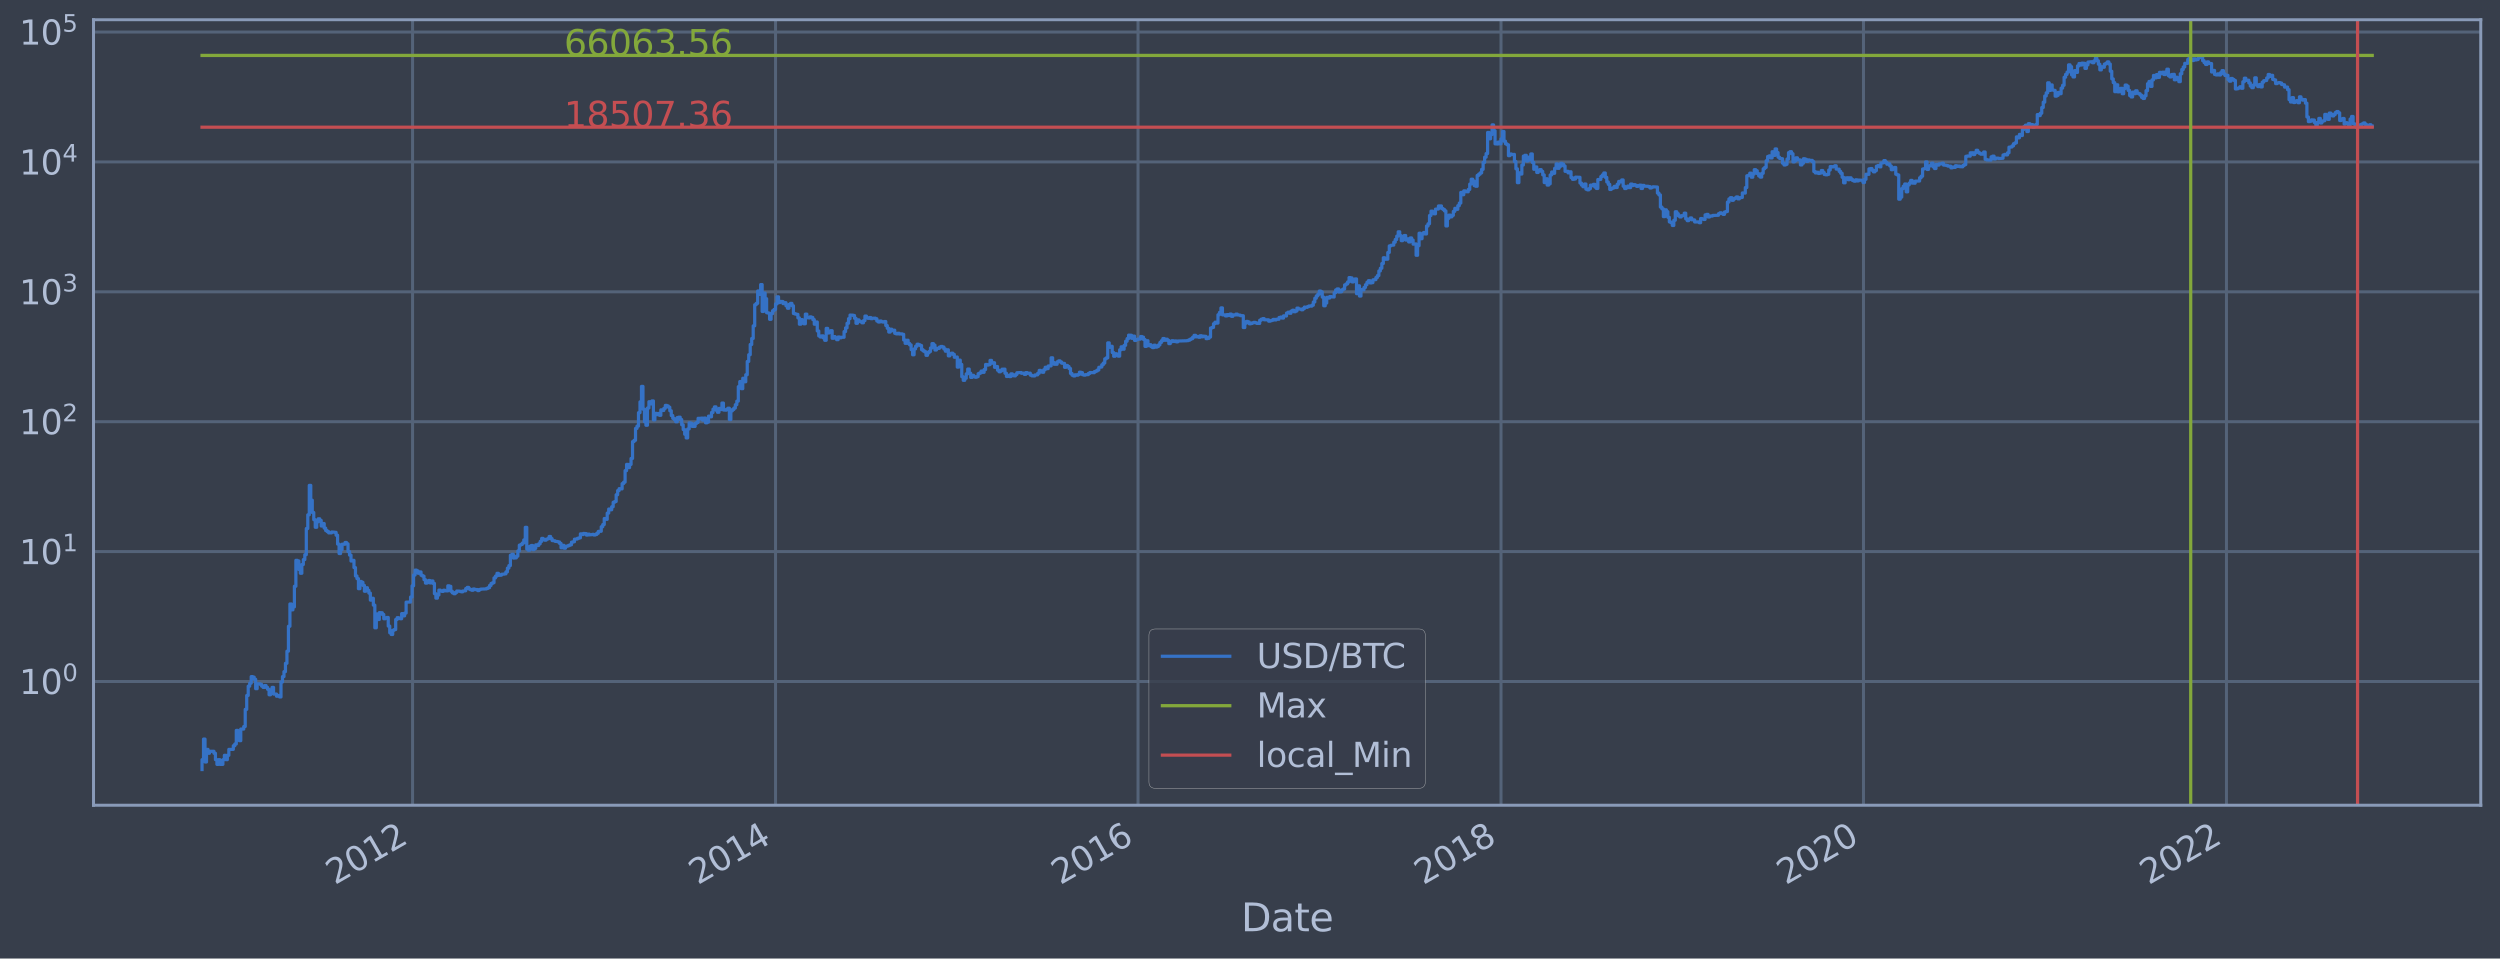 <?xml version="1.0" encoding="utf-8" standalone="no"?>
<!DOCTYPE svg PUBLIC "-//W3C//DTD SVG 1.1//EN"
  "http://www.w3.org/Graphics/SVG/1.1/DTD/svg11.dtd">
<svg xmlns:xlink="http://www.w3.org/1999/xlink" width="934.976pt" height="358.47pt" viewBox="0 0 934.976 358.47" xmlns="http://www.w3.org/2000/svg" version="1.1">
 <defs>
  <style type="text/css">*{stroke-linejoin: round; stroke-linecap: butt}</style>
 </defs>
 <g id="figure_1">
  <g id="patch_1">
   <path d="M 0 358.47 
L 934.976 358.47 
L 934.976 0 
L 0 0 
z
" style="fill: #373e4b"/>
  </g>
  <g id="axes_1">
   <g id="patch_2">
    <path d="M 34.976 301.14 
L 927.776 301.14 
L 927.776 7.38 
L 34.976 7.38 
z
" style="fill: #373e4b"/>
   </g>
   <g id="matplotlib.axis_1">
    <g id="xtick_1">
     <g id="line2d_1">
      <path d="M 154.297 301.14 
L 154.297 7.38 
" clip-path="url(#p14feddd007)" style="fill: none; stroke: #546379; stroke-width: 1.12; stroke-linecap: square"/>
     </g>
     <g id="line2d_2"/>
     <g id="text_1">
      <!-- 2012 -->
      <g style="fill: #b1bed6" transform="translate(125.216 331.065) rotate(-30) scale(0.126 -0.126)">
       <defs>
        <path id="DejaVuSans-32" d="M 1228 531 
L 3431 531 
L 3431 0 
L 469 0 
L 469 531 
Q 828 903 1448 1529 
Q 2069 2156 2228 2338 
Q 2531 2678 2651 2914 
Q 2772 3150 2772 3378 
Q 2772 3750 2511 3984 
Q 2250 4219 1831 4219 
Q 1534 4219 1204 4116 
Q 875 4013 500 3803 
L 500 4441 
Q 881 4594 1212 4672 
Q 1544 4750 1819 4750 
Q 2544 4750 2975 4387 
Q 3406 4025 3406 3419 
Q 3406 3131 3298 2873 
Q 3191 2616 2906 2266 
Q 2828 2175 2409 1742 
Q 1991 1309 1228 531 
z
" transform="scale(0.016)"/>
        <path id="DejaVuSans-30" d="M 2034 4250 
Q 1547 4250 1301 3770 
Q 1056 3291 1056 2328 
Q 1056 1369 1301 889 
Q 1547 409 2034 409 
Q 2525 409 2770 889 
Q 3016 1369 3016 2328 
Q 3016 3291 2770 3770 
Q 2525 4250 2034 4250 
z
M 2034 4750 
Q 2819 4750 3233 4129 
Q 3647 3509 3647 2328 
Q 3647 1150 3233 529 
Q 2819 -91 2034 -91 
Q 1250 -91 836 529 
Q 422 1150 422 2328 
Q 422 3509 836 4129 
Q 1250 4750 2034 4750 
z
" transform="scale(0.016)"/>
        <path id="DejaVuSans-31" d="M 794 531 
L 1825 531 
L 1825 4091 
L 703 3866 
L 703 4441 
L 1819 4666 
L 2450 4666 
L 2450 531 
L 3481 531 
L 3481 0 
L 794 0 
L 794 531 
z
" transform="scale(0.016)"/>
       </defs>
       <use xlink:href="#DejaVuSans-32"/>
       <use xlink:href="#DejaVuSans-30" x="63.623"/>
       <use xlink:href="#DejaVuSans-31" x="127.246"/>
       <use xlink:href="#DejaVuSans-32" x="190.869"/>
      </g>
     </g>
    </g>
    <g id="xtick_2">
     <g id="line2d_3">
      <path d="M 290.047 301.14 
L 290.047 7.38 
" clip-path="url(#p14feddd007)" style="fill: none; stroke: #546379; stroke-width: 1.12; stroke-linecap: square"/>
     </g>
     <g id="line2d_4"/>
     <g id="text_2">
      <!-- 2014 -->
      <g style="fill: #b1bed6" transform="translate(260.966 331.065) rotate(-30) scale(0.126 -0.126)">
       <defs>
        <path id="DejaVuSans-34" d="M 2419 4116 
L 825 1625 
L 2419 1625 
L 2419 4116 
z
M 2253 4666 
L 3047 4666 
L 3047 1625 
L 3713 1625 
L 3713 1100 
L 3047 1100 
L 3047 0 
L 2419 0 
L 2419 1100 
L 313 1100 
L 313 1709 
L 2253 4666 
z
" transform="scale(0.016)"/>
       </defs>
       <use xlink:href="#DejaVuSans-32"/>
       <use xlink:href="#DejaVuSans-30" x="63.623"/>
       <use xlink:href="#DejaVuSans-31" x="127.246"/>
       <use xlink:href="#DejaVuSans-34" x="190.869"/>
      </g>
     </g>
    </g>
    <g id="xtick_3">
     <g id="line2d_5">
      <path d="M 425.612 301.14 
L 425.612 7.38 
" clip-path="url(#p14feddd007)" style="fill: none; stroke: #546379; stroke-width: 1.12; stroke-linecap: square"/>
     </g>
     <g id="line2d_6"/>
     <g id="text_3">
      <!-- 2016 -->
      <g style="fill: #b1bed6" transform="translate(396.53 331.065) rotate(-30) scale(0.126 -0.126)">
       <defs>
        <path id="DejaVuSans-36" d="M 2113 2584 
Q 1688 2584 1439 2293 
Q 1191 2003 1191 1497 
Q 1191 994 1439 701 
Q 1688 409 2113 409 
Q 2538 409 2786 701 
Q 3034 994 3034 1497 
Q 3034 2003 2786 2293 
Q 2538 2584 2113 2584 
z
M 3366 4563 
L 3366 3988 
Q 3128 4100 2886 4159 
Q 2644 4219 2406 4219 
Q 1781 4219 1451 3797 
Q 1122 3375 1075 2522 
Q 1259 2794 1537 2939 
Q 1816 3084 2150 3084 
Q 2853 3084 3261 2657 
Q 3669 2231 3669 1497 
Q 3669 778 3244 343 
Q 2819 -91 2113 -91 
Q 1303 -91 875 529 
Q 447 1150 447 2328 
Q 447 3434 972 4092 
Q 1497 4750 2381 4750 
Q 2619 4750 2861 4703 
Q 3103 4656 3366 4563 
z
" transform="scale(0.016)"/>
       </defs>
       <use xlink:href="#DejaVuSans-32"/>
       <use xlink:href="#DejaVuSans-30" x="63.623"/>
       <use xlink:href="#DejaVuSans-31" x="127.246"/>
       <use xlink:href="#DejaVuSans-36" x="190.869"/>
      </g>
     </g>
    </g>
    <g id="xtick_4">
     <g id="line2d_7">
      <path d="M 561.362 301.14 
L 561.362 7.38 
" clip-path="url(#p14feddd007)" style="fill: none; stroke: #546379; stroke-width: 1.12; stroke-linecap: square"/>
     </g>
     <g id="line2d_8"/>
     <g id="text_4">
      <!-- 2018 -->
      <g style="fill: #b1bed6" transform="translate(532.281 331.065) rotate(-30) scale(0.126 -0.126)">
       <defs>
        <path id="DejaVuSans-38" d="M 2034 2216 
Q 1584 2216 1326 1975 
Q 1069 1734 1069 1313 
Q 1069 891 1326 650 
Q 1584 409 2034 409 
Q 2484 409 2743 651 
Q 3003 894 3003 1313 
Q 3003 1734 2745 1975 
Q 2488 2216 2034 2216 
z
M 1403 2484 
Q 997 2584 770 2862 
Q 544 3141 544 3541 
Q 544 4100 942 4425 
Q 1341 4750 2034 4750 
Q 2731 4750 3128 4425 
Q 3525 4100 3525 3541 
Q 3525 3141 3298 2862 
Q 3072 2584 2669 2484 
Q 3125 2378 3379 2068 
Q 3634 1759 3634 1313 
Q 3634 634 3220 271 
Q 2806 -91 2034 -91 
Q 1263 -91 848 271 
Q 434 634 434 1313 
Q 434 1759 690 2068 
Q 947 2378 1403 2484 
z
M 1172 3481 
Q 1172 3119 1398 2916 
Q 1625 2713 2034 2713 
Q 2441 2713 2670 2916 
Q 2900 3119 2900 3481 
Q 2900 3844 2670 4047 
Q 2441 4250 2034 4250 
Q 1625 4250 1398 4047 
Q 1172 3844 1172 3481 
z
" transform="scale(0.016)"/>
       </defs>
       <use xlink:href="#DejaVuSans-32"/>
       <use xlink:href="#DejaVuSans-30" x="63.623"/>
       <use xlink:href="#DejaVuSans-31" x="127.246"/>
       <use xlink:href="#DejaVuSans-38" x="190.869"/>
      </g>
     </g>
    </g>
    <g id="xtick_5">
     <g id="line2d_9">
      <path d="M 696.926 301.14 
L 696.926 7.38 
" clip-path="url(#p14feddd007)" style="fill: none; stroke: #546379; stroke-width: 1.12; stroke-linecap: square"/>
     </g>
     <g id="line2d_10"/>
     <g id="text_5">
      <!-- 2020 -->
      <g style="fill: #b1bed6" transform="translate(667.845 331.065) rotate(-30) scale(0.126 -0.126)">
       <use xlink:href="#DejaVuSans-32"/>
       <use xlink:href="#DejaVuSans-30" x="63.623"/>
       <use xlink:href="#DejaVuSans-32" x="127.246"/>
       <use xlink:href="#DejaVuSans-30" x="190.869"/>
      </g>
     </g>
    </g>
    <g id="xtick_6">
     <g id="line2d_11">
      <path d="M 832.677 301.14 
L 832.677 7.38 
" clip-path="url(#p14feddd007)" style="fill: none; stroke: #546379; stroke-width: 1.12; stroke-linecap: square"/>
     </g>
     <g id="line2d_12"/>
     <g id="text_6">
      <!-- 2022 -->
      <g style="fill: #b1bed6" transform="translate(803.596 331.065) rotate(-30) scale(0.126 -0.126)">
       <use xlink:href="#DejaVuSans-32"/>
       <use xlink:href="#DejaVuSans-30" x="63.623"/>
       <use xlink:href="#DejaVuSans-32" x="127.246"/>
       <use xlink:href="#DejaVuSans-32" x="190.869"/>
      </g>
     </g>
    </g>
    <g id="text_7">
     <!-- Date -->
     <g style="fill: #b1bed6" transform="translate(464.167 348.276) scale(0.144 -0.144)">
      <defs>
       <path id="DejaVuSans-44" d="M 1259 4147 
L 1259 519 
L 2022 519 
Q 2988 519 3436 956 
Q 3884 1394 3884 2338 
Q 3884 3275 3436 3711 
Q 2988 4147 2022 4147 
L 1259 4147 
z
M 628 4666 
L 1925 4666 
Q 3281 4666 3915 4102 
Q 4550 3538 4550 2338 
Q 4550 1131 3912 565 
Q 3275 0 1925 0 
L 628 0 
L 628 4666 
z
" transform="scale(0.016)"/>
       <path id="DejaVuSans-61" d="M 2194 1759 
Q 1497 1759 1228 1600 
Q 959 1441 959 1056 
Q 959 750 1161 570 
Q 1363 391 1709 391 
Q 2188 391 2477 730 
Q 2766 1069 2766 1631 
L 2766 1759 
L 2194 1759 
z
M 3341 1997 
L 3341 0 
L 2766 0 
L 2766 531 
Q 2569 213 2275 61 
Q 1981 -91 1556 -91 
Q 1019 -91 701 211 
Q 384 513 384 1019 
Q 384 1609 779 1909 
Q 1175 2209 1959 2209 
L 2766 2209 
L 2766 2266 
Q 2766 2663 2505 2880 
Q 2244 3097 1772 3097 
Q 1472 3097 1187 3025 
Q 903 2953 641 2809 
L 641 3341 
Q 956 3463 1253 3523 
Q 1550 3584 1831 3584 
Q 2591 3584 2966 3190 
Q 3341 2797 3341 1997 
z
" transform="scale(0.016)"/>
       <path id="DejaVuSans-74" d="M 1172 4494 
L 1172 3500 
L 2356 3500 
L 2356 3053 
L 1172 3053 
L 1172 1153 
Q 1172 725 1289 603 
Q 1406 481 1766 481 
L 2356 481 
L 2356 0 
L 1766 0 
Q 1100 0 847 248 
Q 594 497 594 1153 
L 594 3053 
L 172 3053 
L 172 3500 
L 594 3500 
L 594 4494 
L 1172 4494 
z
" transform="scale(0.016)"/>
       <path id="DejaVuSans-65" d="M 3597 1894 
L 3597 1613 
L 953 1613 
Q 991 1019 1311 708 
Q 1631 397 2203 397 
Q 2534 397 2845 478 
Q 3156 559 3463 722 
L 3463 178 
Q 3153 47 2828 -22 
Q 2503 -91 2169 -91 
Q 1331 -91 842 396 
Q 353 884 353 1716 
Q 353 2575 817 3079 
Q 1281 3584 2069 3584 
Q 2775 3584 3186 3129 
Q 3597 2675 3597 1894 
z
M 3022 2063 
Q 3016 2534 2758 2815 
Q 2500 3097 2075 3097 
Q 1594 3097 1305 2825 
Q 1016 2553 972 2059 
L 3022 2063 
z
" transform="scale(0.016)"/>
      </defs>
      <use xlink:href="#DejaVuSans-44"/>
      <use xlink:href="#DejaVuSans-61" x="77.002"/>
      <use xlink:href="#DejaVuSans-74" x="138.281"/>
      <use xlink:href="#DejaVuSans-65" x="177.49"/>
     </g>
    </g>
   </g>
   <g id="matplotlib.axis_2">
    <g id="ytick_1">
     <g id="line2d_13">
      <path d="M 34.976 254.864 
L 927.776 254.864 
" clip-path="url(#p14feddd007)" style="fill: none; stroke: #546379; stroke-width: 1.12; stroke-linecap: square"/>
     </g>
     <g id="line2d_14"/>
     <g id="text_8">
      <!-- $\mathdefault{10^{0}}$ -->
      <g style="fill: #b1bed6" transform="translate(7.2 259.651) scale(0.126 -0.126)">
       <use xlink:href="#DejaVuSans-31" transform="translate(0 0.766)"/>
       <use xlink:href="#DejaVuSans-30" transform="translate(63.623 0.766)"/>
       <use xlink:href="#DejaVuSans-30" transform="translate(128.203 39.047) scale(0.7)"/>
      </g>
     </g>
    </g>
    <g id="ytick_2">
     <g id="line2d_15">
      <path d="M 34.976 206.288 
L 927.776 206.288 
" clip-path="url(#p14feddd007)" style="fill: none; stroke: #546379; stroke-width: 1.12; stroke-linecap: square"/>
     </g>
     <g id="line2d_16"/>
     <g id="text_9">
      <!-- $\mathdefault{10^{1}}$ -->
      <g style="fill: #b1bed6" transform="translate(7.2 211.075) scale(0.126 -0.126)">
       <use xlink:href="#DejaVuSans-31" transform="translate(0 0.684)"/>
       <use xlink:href="#DejaVuSans-30" transform="translate(63.623 0.684)"/>
       <use xlink:href="#DejaVuSans-31" transform="translate(128.203 38.966) scale(0.7)"/>
      </g>
     </g>
    </g>
    <g id="ytick_3">
     <g id="line2d_17">
      <path d="M 34.976 157.713 
L 927.776 157.713 
" clip-path="url(#p14feddd007)" style="fill: none; stroke: #546379; stroke-width: 1.12; stroke-linecap: square"/>
     </g>
     <g id="line2d_18"/>
     <g id="text_10">
      <!-- $\mathdefault{10^{2}}$ -->
      <g style="fill: #b1bed6" transform="translate(7.2 162.5) scale(0.126 -0.126)">
       <use xlink:href="#DejaVuSans-31" transform="translate(0 0.766)"/>
       <use xlink:href="#DejaVuSans-30" transform="translate(63.623 0.766)"/>
       <use xlink:href="#DejaVuSans-32" transform="translate(128.203 39.047) scale(0.7)"/>
      </g>
     </g>
    </g>
    <g id="ytick_4">
     <g id="line2d_19">
      <path d="M 34.976 109.138 
L 927.776 109.138 
" clip-path="url(#p14feddd007)" style="fill: none; stroke: #546379; stroke-width: 1.12; stroke-linecap: square"/>
     </g>
     <g id="line2d_20"/>
     <g id="text_11">
      <!-- $\mathdefault{10^{3}}$ -->
      <g style="fill: #b1bed6" transform="translate(7.2 113.925) scale(0.126 -0.126)">
       <defs>
        <path id="DejaVuSans-33" d="M 2597 2516 
Q 3050 2419 3304 2112 
Q 3559 1806 3559 1356 
Q 3559 666 3084 287 
Q 2609 -91 1734 -91 
Q 1441 -91 1130 -33 
Q 819 25 488 141 
L 488 750 
Q 750 597 1062 519 
Q 1375 441 1716 441 
Q 2309 441 2620 675 
Q 2931 909 2931 1356 
Q 2931 1769 2642 2001 
Q 2353 2234 1838 2234 
L 1294 2234 
L 1294 2753 
L 1863 2753 
Q 2328 2753 2575 2939 
Q 2822 3125 2822 3475 
Q 2822 3834 2567 4026 
Q 2313 4219 1838 4219 
Q 1578 4219 1281 4162 
Q 984 4106 628 3988 
L 628 4550 
Q 988 4650 1302 4700 
Q 1616 4750 1894 4750 
Q 2613 4750 3031 4423 
Q 3450 4097 3450 3541 
Q 3450 3153 3228 2886 
Q 3006 2619 2597 2516 
z
" transform="scale(0.016)"/>
       </defs>
       <use xlink:href="#DejaVuSans-31" transform="translate(0 0.766)"/>
       <use xlink:href="#DejaVuSans-30" transform="translate(63.623 0.766)"/>
       <use xlink:href="#DejaVuSans-33" transform="translate(128.203 39.047) scale(0.7)"/>
      </g>
     </g>
    </g>
    <g id="ytick_5">
     <g id="line2d_21">
      <path d="M 34.976 60.562 
L 927.776 60.562 
" clip-path="url(#p14feddd007)" style="fill: none; stroke: #546379; stroke-width: 1.12; stroke-linecap: square"/>
     </g>
     <g id="line2d_22"/>
     <g id="text_12">
      <!-- $\mathdefault{10^{4}}$ -->
      <g style="fill: #b1bed6" transform="translate(7.2 65.349) scale(0.126 -0.126)">
       <use xlink:href="#DejaVuSans-31" transform="translate(0 0.684)"/>
       <use xlink:href="#DejaVuSans-30" transform="translate(63.623 0.684)"/>
       <use xlink:href="#DejaVuSans-34" transform="translate(128.203 38.966) scale(0.7)"/>
      </g>
     </g>
    </g>
    <g id="ytick_6">
     <g id="line2d_23">
      <path d="M 34.976 11.987 
L 927.776 11.987 
" clip-path="url(#p14feddd007)" style="fill: none; stroke: #546379; stroke-width: 1.12; stroke-linecap: square"/>
     </g>
     <g id="line2d_24"/>
     <g id="text_13">
      <!-- $\mathdefault{10^{5}}$ -->
      <g style="fill: #b1bed6" transform="translate(7.2 16.774) scale(0.126 -0.126)">
       <defs>
        <path id="DejaVuSans-35" d="M 691 4666 
L 3169 4666 
L 3169 4134 
L 1269 4134 
L 1269 2991 
Q 1406 3038 1543 3061 
Q 1681 3084 1819 3084 
Q 2600 3084 3056 2656 
Q 3513 2228 3513 1497 
Q 3513 744 3044 326 
Q 2575 -91 1722 -91 
Q 1428 -91 1123 -41 
Q 819 9 494 109 
L 494 744 
Q 775 591 1075 516 
Q 1375 441 1709 441 
Q 2250 441 2565 725 
Q 2881 1009 2881 1497 
Q 2881 1984 2565 2268 
Q 2250 2553 1709 2553 
Q 1456 2553 1204 2497 
Q 953 2441 691 2322 
L 691 4666 
z
" transform="scale(0.016)"/>
       </defs>
       <use xlink:href="#DejaVuSans-31" transform="translate(0 0.684)"/>
       <use xlink:href="#DejaVuSans-30" transform="translate(63.623 0.684)"/>
       <use xlink:href="#DejaVuSans-35" transform="translate(128.203 38.966) scale(0.7)"/>
      </g>
     </g>
    </g>
    <g id="ytick_7">
     <g id="line2d_25"/>
    </g>
    <g id="ytick_8">
     <g id="line2d_26"/>
    </g>
    <g id="ytick_9">
     <g id="line2d_27"/>
    </g>
    <g id="ytick_10">
     <g id="line2d_28"/>
    </g>
    <g id="ytick_11">
     <g id="line2d_29"/>
    </g>
    <g id="ytick_12">
     <g id="line2d_30"/>
    </g>
    <g id="ytick_13">
     <g id="line2d_31"/>
    </g>
    <g id="ytick_14">
     <g id="line2d_32"/>
    </g>
    <g id="ytick_15">
     <g id="line2d_33"/>
    </g>
    <g id="ytick_16">
     <g id="line2d_34"/>
    </g>
    <g id="ytick_17">
     <g id="line2d_35"/>
    </g>
    <g id="ytick_18">
     <g id="line2d_36"/>
    </g>
    <g id="ytick_19">
     <g id="line2d_37"/>
    </g>
    <g id="ytick_20">
     <g id="line2d_38"/>
    </g>
    <g id="ytick_21">
     <g id="line2d_39"/>
    </g>
    <g id="ytick_22">
     <g id="line2d_40"/>
    </g>
    <g id="ytick_23">
     <g id="line2d_41"/>
    </g>
    <g id="ytick_24">
     <g id="line2d_42"/>
    </g>
    <g id="ytick_25">
     <g id="line2d_43"/>
    </g>
    <g id="ytick_26">
     <g id="line2d_44"/>
    </g>
    <g id="ytick_27">
     <g id="line2d_45"/>
    </g>
    <g id="ytick_28">
     <g id="line2d_46"/>
    </g>
    <g id="ytick_29">
     <g id="line2d_47"/>
    </g>
    <g id="ytick_30">
     <g id="line2d_48"/>
    </g>
    <g id="ytick_31">
     <g id="line2d_49"/>
    </g>
    <g id="ytick_32">
     <g id="line2d_50"/>
    </g>
    <g id="ytick_33">
     <g id="line2d_51"/>
    </g>
    <g id="ytick_34">
     <g id="line2d_52"/>
    </g>
    <g id="ytick_35">
     <g id="line2d_53"/>
    </g>
    <g id="ytick_36">
     <g id="line2d_54"/>
    </g>
    <g id="ytick_37">
     <g id="line2d_55"/>
    </g>
    <g id="ytick_38">
     <g id="line2d_56"/>
    </g>
    <g id="ytick_39">
     <g id="line2d_57"/>
    </g>
    <g id="ytick_40">
     <g id="line2d_58"/>
    </g>
    <g id="ytick_41">
     <g id="line2d_59"/>
    </g>
    <g id="ytick_42">
     <g id="line2d_60"/>
    </g>
    <g id="ytick_43">
     <g id="line2d_61"/>
    </g>
    <g id="ytick_44">
     <g id="line2d_62"/>
    </g>
    <g id="ytick_45">
     <g id="line2d_63"/>
    </g>
    <g id="ytick_46">
     <g id="line2d_64"/>
    </g>
    <g id="ytick_47">
     <g id="line2d_65"/>
    </g>
    <g id="ytick_48">
     <g id="line2d_66"/>
    </g>
    <g id="ytick_49">
     <g id="line2d_67"/>
    </g>
    <g id="ytick_50">
     <g id="line2d_68"/>
    </g>
    <g id="ytick_51">
     <g id="line2d_69"/>
    </g>
    <g id="ytick_52">
     <g id="line2d_70"/>
    </g>
    <g id="ytick_53">
     <g id="line2d_71"/>
    </g>
    <g id="ytick_54">
     <g id="line2d_72"/>
    </g>
   </g>
   <g id="line2d_73">
    <path d="M 75.558 287.787 
L 75.558 284.109 
L 76.115 284.109 
L 76.115 276.416 
L 76.672 276.416 
L 76.672 284.97 
L 77.229 284.97 
L 77.229 280.263 
L 77.786 280.263 
L 77.786 281.718 
L 78.343 281.718 
L 78.343 280.978 
L 80.015 280.978 
L 80.015 281.718 
L 80.572 281.718 
L 80.572 284.109 
L 81.129 284.109 
L 81.129 285.868 
L 81.686 285.868 
L 81.686 284.109 
L 82.243 284.109 
L 82.243 285.868 
L 83.357 285.868 
L 83.357 284.109 
L 83.915 284.109 
L 83.915 282.485 
L 84.472 282.485 
L 84.472 284.109 
L 85.029 284.109 
L 85.029 282.485 
L 85.586 282.485 
L 85.586 280.263 
L 87.257 280.263 
L 87.257 278.901 
L 87.814 278.901 
L 87.814 278.252 
L 88.371 278.252 
L 88.371 273.164 
L 88.929 273.164 
L 88.929 274.194 
L 89.486 274.194 
L 89.486 277.011 
L 90.043 277.011 
L 90.043 272.668 
L 91.157 272.668 
L 91.157 271.709 
L 91.714 271.709 
L 91.714 265.291 
L 92.271 265.291 
L 92.271 260.105 
L 92.828 260.105 
L 92.828 256.623 
L 93.385 256.623 
L 93.385 255.506 
L 93.943 255.506 
L 93.943 253.046 
L 94.5 253.046 
L 94.5 253.24 
L 95.057 253.24 
L 95.057 254.036 
L 95.614 254.036 
L 95.614 257.56 
L 96.171 257.56 
L 96.171 255.725 
L 97.285 255.725 
L 97.285 255.946 
L 97.842 255.946 
L 97.842 256.623 
L 98.4 256.623 
L 98.4 257.086 
L 98.957 257.086 
L 98.957 256.395 
L 99.514 256.395 
L 99.514 257.086 
L 100.071 257.086 
L 100.071 257.801 
L 100.628 257.801 
L 100.628 259.836 
L 101.185 259.836 
L 101.185 258.045 
L 101.742 258.045 
L 101.742 257.086 
L 102.299 257.086 
L 102.299 259.571 
L 103.414 259.571 
L 103.414 260.377 
L 103.971 260.377 
L 103.971 260.105 
L 104.528 260.105 
L 104.528 260.653 
L 105.085 260.653 
L 105.085 255.076 
L 105.642 255.076 
L 105.642 253.046 
L 106.199 253.046 
L 106.199 251.194 
L 106.756 251.194 
L 106.756 248.069 
L 107.313 248.069 
L 107.313 243.546 
L 107.87 243.546 
L 107.87 234.225 
L 108.428 234.225 
L 108.428 225.884 
L 108.985 225.884 
L 108.985 228.077 
L 109.542 228.077 
L 109.542 226.98 
L 110.099 226.98 
L 110.099 219.248 
L 110.656 219.248 
L 110.656 209.568 
L 111.213 209.568 
L 111.213 209.791 
L 111.77 209.791 
L 111.77 212.985 
L 112.327 212.985 
L 112.327 214.393 
L 112.885 214.393 
L 112.885 211.128 
L 113.442 211.128 
L 113.442 209.275 
L 113.999 209.275 
L 113.999 207.437 
L 114.556 207.437 
L 114.556 197.664 
L 115.113 197.664 
L 115.113 192.538 
L 115.67 192.538 
L 115.67 181.527 
L 116.227 181.527 
L 116.227 187.068 
L 116.784 187.068 
L 116.784 191.676 
L 117.341 191.676 
L 117.341 194.362 
L 117.899 194.362 
L 117.899 197.193 
L 118.456 197.193 
L 118.456 195.156 
L 119.013 195.156 
L 119.013 194.018 
L 119.57 194.018 
L 119.57 194.628 
L 120.127 194.628 
L 120.127 196.719 
L 120.684 196.719 
L 120.684 195.801 
L 121.241 195.801 
L 121.241 197.511 
L 121.798 197.511 
L 121.798 198.421 
L 122.355 198.421 
L 122.355 198.817 
L 122.913 198.817 
L 122.913 199.296 
L 124.027 199.281 
L 124.027 198.95 
L 125.141 199.04 
L 125.141 199.1 
L 125.698 199.1 
L 125.698 200.161 
L 126.255 200.161 
L 126.255 203.487 
L 126.812 203.487 
L 126.812 207.018 
L 127.369 207.018 
L 127.369 205.563 
L 127.927 205.563 
L 127.927 203.524 
L 129.041 203.543 
L 129.041 202.886 
L 129.598 202.886 
L 129.598 203.395 
L 130.155 203.395 
L 130.155 206.267 
L 130.712 206.267 
L 130.712 207.594 
L 131.269 207.594 
L 131.269 209.816 
L 131.826 209.816 
L 131.826 209.568 
L 132.384 209.568 
L 132.384 212.273 
L 132.941 212.273 
L 132.941 215.409 
L 133.498 215.409 
L 133.498 216.407 
L 134.055 216.407 
L 134.055 220.165 
L 134.612 220.165 
L 134.612 217.455 
L 135.169 217.455 
L 135.169 217.78 
L 135.726 217.78 
L 135.726 218.939 
L 136.283 218.939 
L 136.283 221.123 
L 136.84 221.123 
L 136.84 219.801 
L 137.398 219.801 
L 137.398 220.785 
L 137.955 220.785 
L 137.955 221.816 
L 138.512 221.816 
L 138.512 224.439 
L 139.069 224.439 
L 139.069 223.752 
L 139.626 223.752 
L 139.626 226.315 
L 140.183 226.315 
L 140.183 234.787 
L 140.74 234.787 
L 140.74 229.613 
L 141.297 229.613 
L 141.297 231.687 
L 141.854 231.687 
L 141.854 229.109 
L 142.969 229.171 
L 142.969 229.805 
L 143.526 229.805 
L 143.526 231.408 
L 144.083 231.408 
L 144.083 231.064 
L 144.64 231.064 
L 144.64 230.928 
L 145.197 230.928 
L 145.197 234.146 
L 145.754 234.146 
L 145.754 236.66 
L 146.311 236.66 
L 146.311 237.293 
L 146.868 237.293 
L 146.868 235.703 
L 147.426 235.703 
L 147.426 235.449 
L 147.983 235.449 
L 147.983 231.687 
L 148.54 231.687 
L 148.54 230.996 
L 149.097 230.996 
L 149.097 231.269 
L 149.654 231.269 
L 149.654 231.408 
L 150.211 231.408 
L 150.211 229.486 
L 150.768 229.486 
L 150.768 230.326 
L 151.325 230.326 
L 151.325 229.296 
L 151.883 229.296 
L 151.883 225.201 
L 153.554 225.149 
L 153.554 223.275 
L 154.111 223.275 
L 154.111 219.093 
L 154.668 219.093 
L 154.668 215.054 
L 155.225 215.054 
L 155.225 213.218 
L 155.782 213.218 
L 155.782 213.513 
L 156.339 213.513 
L 156.339 214.393 
L 156.897 214.393 
L 156.897 213.903 
L 157.454 213.903 
L 157.454 215.15 
L 158.011 215.15 
L 158.011 215.474 
L 158.568 215.474 
L 158.568 216.785 
L 159.125 216.785 
L 159.125 218.073 
L 159.682 218.073 
L 159.682 217.889 
L 160.239 217.889 
L 160.239 217.1 
L 160.796 217.1 
L 160.796 217.999 
L 161.353 217.999 
L 161.353 217.277 
L 161.911 217.277 
L 161.911 218.184 
L 162.468 218.184 
L 162.468 222.037 
L 163.025 222.037 
L 163.025 223.704 
L 163.582 223.704 
L 163.582 222.533 
L 164.139 222.533 
L 164.139 220.701 
L 164.696 220.701 
L 164.696 220.995 
L 165.253 220.995 
L 165.253 221.166 
L 165.81 221.166 
L 165.81 220.743 
L 166.368 220.743 
L 166.368 220.953 
L 167.482 220.995 
L 167.482 219.093 
L 168.039 219.093 
L 168.039 219.287 
L 168.596 219.287 
L 168.596 221.123 
L 169.153 221.123 
L 169.153 221.728 
L 169.71 221.728 
L 169.71 222.037 
L 170.267 222.037 
L 170.267 221.553 
L 170.824 221.553 
L 170.824 221.038 
L 171.939 221.08 
L 171.939 221.166 
L 172.496 221.166 
L 172.496 221.337 
L 173.053 221.337 
L 173.053 221.038 
L 174.167 220.953 
L 174.167 220.124 
L 174.724 220.124 
L 174.724 219.682 
L 175.281 219.682 
L 175.281 220.246 
L 175.838 220.246 
L 175.838 220.535 
L 176.396 220.535 
L 176.396 220.743 
L 176.953 220.743 
L 176.953 220.287 
L 177.51 220.287 
L 177.51 220.493 
L 178.624 220.493 
L 178.624 220.869 
L 179.181 220.869 
L 179.181 220.493 
L 179.738 220.493 
L 179.738 220.328 
L 181.967 220.246 
L 181.967 220.043 
L 182.524 220.043 
L 182.524 219.801 
L 183.081 219.801 
L 183.081 218.977 
L 183.638 218.977 
L 183.638 218.221 
L 184.195 218.221 
L 184.195 217.926 
L 184.752 217.926 
L 184.752 216.136 
L 185.309 216.136 
L 185.309 215.441 
L 185.867 215.441 
L 185.867 214.424 
L 186.424 214.424 
L 186.424 215.182 
L 187.538 215.118 
L 187.538 214.768 
L 188.652 214.705 
L 188.652 214.611 
L 189.209 214.611 
L 189.209 213.873 
L 189.766 213.873 
L 189.766 212.47 
L 190.323 212.47 
L 190.323 211.53 
L 190.881 211.53 
L 190.881 207.661 
L 191.438 207.661 
L 191.438 207.304 
L 191.995 207.304 
L 191.995 208.723 
L 193.109 208.628 
L 193.109 208.001 
L 193.666 208.001 
L 193.666 206.037 
L 194.223 206.037 
L 194.223 203.879 
L 194.78 203.879 
L 194.78 203.617 
L 195.337 203.617 
L 195.337 203.085 
L 195.895 203.085 
L 195.895 201.921 
L 196.452 201.921 
L 196.452 197.221 
L 197.009 197.221 
L 197.009 205.36 
L 197.566 205.36 
L 197.566 205.767 
L 198.123 205.767 
L 198.123 204.297 
L 198.68 204.297 
L 198.68 204.011 
L 199.237 204.011 
L 199.237 205.542 
L 199.794 205.542 
L 199.794 205.079 
L 200.352 205.079 
L 200.352 203.766 
L 200.909 203.766 
L 200.909 204.011 
L 201.466 204.011 
L 201.466 203.377 
L 202.023 203.377 
L 202.023 202.477 
L 202.58 202.477 
L 202.58 201.363 
L 203.137 201.363 
L 203.137 201.75 
L 203.694 201.75 
L 203.694 202.024 
L 204.251 202.024 
L 204.251 201.648 
L 204.808 201.648 
L 204.808 201.446 
L 205.366 201.446 
L 205.366 200.64 
L 205.923 200.64 
L 205.923 201.446 
L 206.48 201.446 
L 206.48 202.163 
L 207.594 202.267 
L 207.594 202.46 
L 208.708 202.548 
L 208.708 202.69 
L 209.265 202.69 
L 209.265 203.23 
L 209.822 203.23 
L 209.822 204.881 
L 210.38 204.881 
L 210.38 203.954 
L 210.937 203.954 
L 210.937 205.019 
L 211.494 205.019 
L 211.494 204.335 
L 212.051 204.335 
L 212.051 204.201 
L 212.608 204.201 
L 212.608 203.954 
L 213.165 203.954 
L 213.165 203.747 
L 213.722 203.747 
L 213.722 202.761 
L 214.279 202.761 
L 214.279 202.619 
L 214.836 202.619 
L 214.836 201.648 
L 215.951 201.581 
L 215.951 201.312 
L 216.508 201.312 
L 216.508 201.163 
L 217.065 201.163 
L 217.065 199.662 
L 217.622 199.662 
L 217.622 199.91 
L 218.179 199.91 
L 218.179 199.494 
L 219.293 199.57 
L 219.293 200.114 
L 219.851 200.114 
L 219.851 199.755 
L 220.408 199.755 
L 220.408 200.036 
L 221.522 199.942 
L 221.522 199.848 
L 222.079 199.848 
L 222.079 200.083 
L 222.636 200.083 
L 222.636 199.895 
L 223.193 199.895 
L 223.193 199.433 
L 223.75 199.433 
L 223.75 198.728 
L 224.865 198.684 
L 224.865 197.002 
L 225.422 197.002 
L 225.422 196.176 
L 225.979 196.176 
L 225.979 193.923 
L 226.536 193.923 
L 226.536 194.231 
L 227.093 194.231 
L 227.093 191.899 
L 227.65 191.899 
L 227.65 190.387 
L 228.207 190.387 
L 228.207 190.646 
L 228.764 190.646 
L 228.764 189.512 
L 229.321 189.512 
L 229.321 187.846 
L 229.879 187.846 
L 229.879 187.557 
L 230.436 187.557 
L 230.436 185.032 
L 230.993 185.032 
L 230.993 183.481 
L 231.55 183.481 
L 231.55 182.749 
L 232.664 182.833 
L 232.664 180.872 
L 233.221 180.872 
L 233.221 180.317 
L 233.778 180.317 
L 233.778 176.014 
L 234.335 176.014 
L 234.335 173.672 
L 234.893 173.672 
L 234.893 174.879 
L 235.45 174.879 
L 235.45 173.686 
L 236.007 173.686 
L 236.007 171.46 
L 236.564 171.46 
L 236.564 165.162 
L 237.121 165.162 
L 237.121 164.664 
L 237.678 164.664 
L 237.678 160.219 
L 238.235 160.219 
L 238.235 159.358 
L 238.792 159.358 
L 238.792 154.34 
L 239.35 154.34 
L 239.35 150.301 
L 239.907 150.301 
L 239.907 144.513 
L 240.464 144.513 
L 240.464 153.022 
L 241.021 153.022 
L 241.021 157.713 
L 241.578 157.713 
L 241.578 159.041 
L 242.135 159.041 
L 242.135 152.588 
L 242.692 152.588 
L 242.692 150.241 
L 243.249 150.241 
L 243.249 151.072 
L 243.806 151.072 
L 243.806 149.941 
L 244.364 149.941 
L 244.364 157.028 
L 244.921 157.028 
L 244.921 154.586 
L 245.478 154.586 
L 245.478 155.069 
L 246.035 155.069 
L 246.035 154.64 
L 246.592 154.64 
L 246.592 155.322 
L 247.149 155.322 
L 247.149 153.291 
L 247.706 153.291 
L 247.706 153.515 
L 248.263 153.515 
L 248.263 152.721 
L 248.82 152.721 
L 248.82 151.618 
L 249.378 151.618 
L 249.378 151.808 
L 249.935 151.808 
L 249.935 152.292 
L 250.492 152.292 
L 250.492 153.619 
L 251.049 153.619 
L 251.049 155.417 
L 251.606 155.417 
L 251.606 156.464 
L 252.163 156.464 
L 252.163 156.906 
L 252.72 156.906 
L 252.72 157.734 
L 253.277 157.734 
L 253.277 156.152 
L 253.835 156.152 
L 253.835 156.021 
L 254.392 156.021 
L 254.392 156.908 
L 254.949 156.908 
L 254.949 158.873 
L 255.506 158.873 
L 255.506 160.651 
L 256.063 160.651 
L 256.063 162.41 
L 256.62 162.41 
L 256.62 163.782 
L 257.177 163.782 
L 257.177 160.434 
L 257.734 160.434 
L 257.734 158.139 
L 258.291 158.139 
L 258.291 158.345 
L 258.849 158.345 
L 258.849 159.472 
L 259.963 159.474 
L 259.963 158.356 
L 260.52 158.356 
L 260.52 157.989 
L 261.077 157.989 
L 261.077 156.444 
L 261.634 156.444 
L 261.634 156.694 
L 262.191 156.694 
L 262.191 156.373 
L 262.748 156.373 
L 262.748 157.13 
L 263.305 157.13 
L 263.305 156.357 
L 263.863 156.357 
L 263.863 158.122 
L 264.42 158.122 
L 264.42 157.861 
L 264.977 157.861 
L 264.977 155.62 
L 265.534 155.62 
L 265.534 155.887 
L 266.091 155.887 
L 266.091 154.271 
L 266.648 154.271 
L 266.648 153.033 
L 267.205 153.033 
L 267.205 152.164 
L 267.762 152.164 
L 267.762 153.409 
L 268.319 153.409 
L 268.319 154.189 
L 268.877 154.189 
L 268.877 152.747 
L 269.434 152.747 
L 269.434 153.166 
L 269.991 153.166 
L 269.991 150.743 
L 270.548 150.743 
L 270.548 153.339 
L 271.662 153.406 
L 271.662 153.065 
L 272.219 153.065 
L 272.219 152.669 
L 272.776 152.669 
L 272.776 156.916 
L 273.334 156.916 
L 273.334 153.657 
L 273.891 153.657 
L 273.891 153.155 
L 274.448 153.155 
L 274.448 152.603 
L 275.005 152.603 
L 275.005 151.355 
L 275.562 151.355 
L 275.562 150.029 
L 276.119 150.029 
L 276.119 144.608 
L 276.676 144.608 
L 276.676 142.704 
L 277.233 142.704 
L 277.233 145.365 
L 277.79 145.365 
L 277.79 141.467 
L 278.348 141.467 
L 278.348 142.776 
L 278.905 142.776 
L 278.905 140.146 
L 279.462 140.146 
L 279.462 135.178 
L 280.019 135.178 
L 280.019 132.654 
L 280.576 132.654 
L 280.576 128.84 
L 281.133 128.84 
L 281.133 126.59 
L 281.69 126.59 
L 281.69 121.865 
L 282.247 121.865 
L 282.247 113.977 
L 282.804 113.977 
L 282.804 113.465 
L 283.362 113.465 
L 283.362 108.842 
L 283.919 108.842 
L 283.919 110.109 
L 284.476 110.109 
L 284.476 106.431 
L 285.033 106.431 
L 285.033 116.485 
L 285.59 116.485 
L 285.59 109.591 
L 286.147 109.591 
L 286.147 111.715 
L 286.704 111.715 
L 286.704 116.966 
L 287.261 116.966 
L 287.261 117.11 
L 287.819 117.11 
L 287.819 119.424 
L 288.376 119.424 
L 288.376 117.304 
L 288.933 117.304 
L 288.933 116.215 
L 289.49 116.215 
L 289.49 115.719 
L 290.047 115.719 
L 290.047 113.651 
L 290.604 113.651 
L 290.604 110.996 
L 291.161 110.996 
L 291.161 113.163 
L 291.718 113.163 
L 291.718 112.715 
L 292.833 112.77 
L 292.833 113.552 
L 293.39 113.552 
L 293.39 113.202 
L 293.947 113.202 
L 293.947 114.379 
L 294.504 114.379 
L 294.504 115.275 
L 295.061 115.275 
L 295.061 113.845 
L 295.618 113.845 
L 295.618 113.47 
L 296.175 113.47 
L 296.175 114.352 
L 296.732 114.352 
L 296.732 117.249 
L 297.289 117.249 
L 297.289 117.426 
L 297.847 117.426 
L 297.847 117.577 
L 298.404 117.577 
L 298.404 118.886 
L 298.961 118.886 
L 298.961 121.257 
L 299.518 121.257 
L 299.518 119.529 
L 300.075 119.529 
L 300.075 120.441 
L 300.632 120.441 
L 300.632 121.09 
L 301.189 121.09 
L 301.189 117.483 
L 301.746 117.483 
L 301.746 118.818 
L 302.861 118.907 
L 302.861 118.519 
L 303.418 118.519 
L 303.418 118.718 
L 303.975 118.718 
L 303.975 119.524 
L 304.532 119.524 
L 304.532 121.256 
L 305.089 121.256 
L 305.089 120.42 
L 305.646 120.42 
L 305.646 123.777 
L 306.203 123.777 
L 306.203 125.635 
L 306.76 125.635 
L 306.76 126.043 
L 307.318 126.043 
L 307.318 125.611 
L 307.875 125.611 
L 307.875 126.365 
L 308.432 126.365 
L 308.432 127.27 
L 308.989 127.27 
L 308.989 122.811 
L 309.546 122.811 
L 309.546 124.529 
L 310.103 124.529 
L 310.103 123.829 
L 310.66 123.829 
L 310.66 123.67 
L 311.217 123.67 
L 311.217 126.515 
L 311.774 126.515 
L 311.774 125.888 
L 312.332 125.888 
L 312.332 126.457 
L 312.889 126.457 
L 312.889 127.04 
L 313.446 127.04 
L 313.446 126.03 
L 314.003 126.03 
L 314.003 126.34 
L 314.56 126.34 
L 314.56 126.146 
L 315.674 126.129 
L 315.674 124.016 
L 316.231 124.016 
L 316.231 122.614 
L 316.788 122.614 
L 316.788 120.896 
L 317.346 120.896 
L 317.346 119.178 
L 317.903 119.178 
L 317.903 117.84 
L 319.017 117.856 
L 319.017 117.996 
L 319.574 117.996 
L 319.574 119.054 
L 320.131 119.054 
L 320.131 120.912 
L 320.688 120.912 
L 320.688 119.635 
L 321.245 119.635 
L 321.245 120.145 
L 321.802 120.145 
L 321.802 120.331 
L 322.36 120.331 
L 322.36 120.726 
L 322.917 120.726 
L 322.917 119.914 
L 323.474 119.914 
L 323.474 118.21 
L 324.031 118.21 
L 324.031 118.851 
L 324.588 118.851 
L 324.588 119.054 
L 325.145 119.054 
L 325.145 118.751 
L 325.702 118.751 
L 325.702 119.181 
L 326.259 119.181 
L 326.259 119.026 
L 327.374 118.985 
L 327.374 119.208 
L 327.931 119.208 
L 327.931 120.059 
L 328.488 120.059 
L 328.488 120.43 
L 329.045 120.43 
L 329.045 120.064 
L 329.602 120.064 
L 329.602 120.322 
L 330.159 120.322 
L 330.159 120.447 
L 330.716 120.447 
L 330.716 120.242 
L 331.273 120.242 
L 331.273 121.75 
L 331.831 121.75 
L 331.831 122.776 
L 332.388 122.776 
L 332.388 124.186 
L 332.945 124.186 
L 332.945 123.108 
L 333.502 123.108 
L 333.502 123.695 
L 334.059 123.695 
L 334.059 123.483 
L 334.616 123.483 
L 334.616 124.671 
L 335.173 124.671 
L 335.173 124.865 
L 335.73 124.865 
L 335.73 124.639 
L 336.287 124.639 
L 336.287 124.916 
L 337.402 124.859 
L 337.402 125.028 
L 337.959 125.028 
L 337.959 127.161 
L 338.516 127.161 
L 338.516 128.407 
L 339.073 128.407 
L 339.073 127.254 
L 339.63 127.254 
L 339.63 128.447 
L 340.187 128.447 
L 340.187 128.992 
L 340.744 128.992 
L 340.744 130.755 
L 341.302 130.755 
L 341.302 132.679 
L 341.859 132.679 
L 341.859 130.48 
L 342.416 130.48 
L 342.416 129.505 
L 342.973 129.505 
L 342.973 128.742 
L 343.53 128.742 
L 343.53 128.948 
L 344.087 128.948 
L 344.087 129.225 
L 344.644 129.225 
L 344.644 130.779 
L 345.201 130.779 
L 345.201 131.23 
L 345.758 131.23 
L 345.758 131.57 
L 346.316 131.57 
L 346.316 132.89 
L 346.873 132.89 
L 346.873 131.981 
L 347.43 131.981 
L 347.43 131.47 
L 347.987 131.47 
L 347.987 130.146 
L 348.544 130.146 
L 348.544 128.515 
L 349.101 128.515 
L 349.101 129.063 
L 349.658 129.063 
L 349.658 130.898 
L 350.215 130.898 
L 350.215 130.277 
L 351.33 130.292 
L 351.33 129.796 
L 351.887 129.796 
L 351.887 129.571 
L 352.444 129.571 
L 352.444 129.773 
L 353.001 129.773 
L 353.001 130.516 
L 353.558 130.516 
L 353.558 131.347 
L 354.115 131.347 
L 354.115 130.82 
L 354.672 130.82 
L 354.672 133.087 
L 355.229 133.087 
L 355.229 132.429 
L 355.786 132.429 
L 355.786 132.086 
L 356.344 132.086 
L 356.344 132.53 
L 356.901 132.53 
L 356.901 133.615 
L 358.015 133.52 
L 358.015 137.3 
L 358.572 137.3 
L 358.572 134.678 
L 359.129 134.678 
L 359.129 136.298 
L 359.686 136.298 
L 359.686 140.889 
L 360.243 140.889 
L 360.243 142.25 
L 360.801 142.25 
L 360.801 141.466 
L 361.358 141.466 
L 361.358 139.822 
L 361.915 139.822 
L 361.915 138.021 
L 362.472 138.021 
L 362.472 139.581 
L 363.029 139.581 
L 363.029 141.152 
L 363.586 141.152 
L 363.586 140.37 
L 364.143 140.37 
L 364.143 140.855 
L 364.7 140.855 
L 364.7 141.086 
L 365.257 141.086 
L 365.257 140.857 
L 365.815 140.857 
L 365.815 139.762 
L 366.372 139.762 
L 366.372 139.47 
L 366.929 139.47 
L 366.929 138.774 
L 367.486 138.774 
L 367.486 139.249 
L 368.043 139.249 
L 368.043 138.206 
L 368.6 138.206 
L 368.6 136.306 
L 369.157 136.306 
L 369.157 136.518 
L 369.714 136.518 
L 369.714 136.372 
L 370.271 136.372 
L 370.271 134.78 
L 370.829 134.78 
L 370.829 135.827 
L 371.386 135.827 
L 371.386 135.657 
L 371.943 135.657 
L 371.943 137.386 
L 372.5 137.386 
L 372.5 137.075 
L 373.057 137.075 
L 373.057 138.448 
L 373.614 138.448 
L 373.614 139.039 
L 374.171 139.039 
L 374.171 138.681 
L 374.728 138.681 
L 374.728 138.075 
L 375.843 138.056 
L 375.843 139.599 
L 376.4 139.599 
L 376.4 140.793 
L 376.957 140.793 
L 376.957 140.372 
L 377.514 140.372 
L 377.514 140.831 
L 378.071 140.831 
L 378.071 139.815 
L 378.628 139.815 
L 378.628 140.485 
L 379.742 140.587 
L 379.742 140.053 
L 380.3 140.053 
L 380.3 139.398 
L 381.971 139.322 
L 381.971 139.601 
L 383.085 139.542 
L 383.085 140.014 
L 383.642 140.014 
L 383.642 139.35 
L 384.199 139.35 
L 384.199 139.635 
L 385.314 139.559 
L 385.314 140.295 
L 385.871 140.295 
L 385.871 140.568 
L 386.985 140.607 
L 386.985 140.245 
L 388.099 140.179 
L 388.099 139.599 
L 388.656 139.599 
L 388.656 138.53 
L 389.213 138.53 
L 389.213 138.934 
L 389.77 138.934 
L 389.77 139.226 
L 390.328 139.226 
L 390.328 138.281 
L 390.885 138.281 
L 390.885 137.359 
L 391.442 137.359 
L 391.442 137.873 
L 391.999 137.873 
L 391.999 136.874 
L 393.113 136.838 
L 393.113 133.808 
L 393.67 133.808 
L 393.67 135.57 
L 394.227 135.57 
L 394.227 136.239 
L 395.342 136.238 
L 395.342 135.325 
L 395.899 135.325 
L 395.899 134.968 
L 396.456 134.968 
L 396.456 135.365 
L 397.013 135.365 
L 397.013 135.823 
L 398.127 135.917 
L 398.127 137.376 
L 398.684 137.376 
L 398.684 136.683 
L 399.241 136.683 
L 399.241 137.08 
L 399.799 137.08 
L 399.799 137.828 
L 400.356 137.828 
L 400.356 139.66 
L 400.913 139.66 
L 400.913 140.313 
L 401.47 140.313 
L 401.47 140.602 
L 402.027 140.602 
L 402.027 140.176 
L 402.584 140.176 
L 402.584 140.329 
L 403.141 140.329 
L 403.141 140.075 
L 403.698 140.075 
L 403.698 139.203 
L 404.255 139.203 
L 404.255 139.349 
L 404.813 139.349 
L 404.813 140.142 
L 405.37 140.142 
L 405.37 140.296 
L 405.927 140.296 
L 405.927 140.119 
L 407.041 140.103 
L 407.041 139.668 
L 407.598 139.668 
L 407.598 139.32 
L 409.269 139.385 
L 409.269 138.981 
L 409.827 138.981 
L 409.827 138.747 
L 410.384 138.747 
L 410.384 138.385 
L 410.941 138.385 
L 410.941 137.373 
L 412.055 137.266 
L 412.055 136.422 
L 412.612 136.422 
L 412.612 135.782 
L 413.169 135.782 
L 413.169 134.202 
L 413.726 134.202 
L 413.726 133.833 
L 414.284 133.833 
L 414.284 128.232 
L 414.841 128.232 
L 414.841 129.903 
L 415.398 129.903 
L 415.398 129.515 
L 415.955 129.515 
L 415.955 131.846 
L 416.512 131.846 
L 416.512 133.243 
L 417.069 133.243 
L 417.069 132.293 
L 417.626 132.293 
L 417.626 132.763 
L 418.183 132.763 
L 418.183 133.199 
L 418.74 133.199 
L 418.74 130.808 
L 419.298 130.808 
L 419.298 129.702 
L 419.855 129.702 
L 419.855 130.604 
L 420.412 130.604 
L 420.412 129.148 
L 420.969 129.148 
L 420.969 127.615 
L 421.526 127.615 
L 421.526 126.64 
L 422.083 126.64 
L 422.083 125.338 
L 423.197 125.382 
L 423.197 126.536 
L 423.754 126.536 
L 423.754 125.704 
L 424.312 125.704 
L 424.312 127.317 
L 424.869 127.317 
L 424.869 127.029 
L 425.426 127.029 
L 425.426 126.807 
L 426.54 126.823 
L 426.54 125.86 
L 427.097 125.86 
L 427.097 126.078 
L 427.654 126.078 
L 427.654 126.964 
L 428.211 126.964 
L 428.211 129.541 
L 428.769 129.541 
L 428.769 127.421 
L 429.326 127.421 
L 429.326 129.269 
L 429.883 129.269 
L 429.883 128.912 
L 430.44 128.912 
L 430.44 129.651 
L 430.997 129.651 
L 430.997 129.999 
L 431.554 129.999 
L 431.554 129.11 
L 432.111 129.11 
L 432.111 129.829 
L 432.668 129.829 
L 432.668 129.598 
L 433.225 129.598 
L 433.225 129.008 
L 433.783 129.008 
L 433.783 128.102 
L 434.34 128.102 
L 434.34 127.439 
L 434.897 127.439 
L 434.897 126.613 
L 435.454 126.613 
L 435.454 127.265 
L 436.011 127.265 
L 436.011 126.849 
L 436.568 126.849 
L 436.568 127.313 
L 437.125 127.313 
L 437.125 128.512 
L 437.682 128.512 
L 437.682 127.836 
L 438.239 127.836 
L 438.239 127.433 
L 438.797 127.433 
L 438.797 127.692 
L 439.354 127.692 
L 439.354 127.514 
L 439.911 127.514 
L 439.911 127.854 
L 440.468 127.854 
L 440.468 127.541 
L 443.811 127.441 
L 443.811 127.401 
L 444.368 127.401 
L 444.368 127.245 
L 444.925 127.245 
L 444.925 126.914 
L 445.482 126.914 
L 445.482 126.652 
L 446.039 126.652 
L 446.039 126.091 
L 446.596 126.091 
L 446.596 125.405 
L 447.153 125.405 
L 447.153 125.984 
L 447.71 125.984 
L 447.71 125.843 
L 448.268 125.843 
L 448.268 126.132 
L 448.825 126.132 
L 448.825 125.564 
L 449.382 125.564 
L 449.382 125.946 
L 449.939 125.946 
L 449.939 125.712 
L 451.053 125.796 
L 451.053 126.647 
L 451.61 126.647 
L 451.61 126.531 
L 452.167 126.531 
L 452.167 126.044 
L 452.724 126.044 
L 452.724 122.665 
L 453.282 122.665 
L 453.282 122.453 
L 453.839 122.453 
L 453.839 121.075 
L 454.396 121.075 
L 454.396 120.494 
L 454.953 120.494 
L 454.953 120.837 
L 455.51 120.837 
L 455.51 117.717 
L 456.067 117.717 
L 456.067 116.847 
L 456.624 116.847 
L 456.624 115.152 
L 457.181 115.152 
L 457.181 117.761 
L 458.296 117.744 
L 458.296 118.165 
L 458.853 118.165 
L 458.853 117.651 
L 459.41 117.651 
L 459.41 118 
L 459.967 118 
L 459.967 117.468 
L 460.524 117.468 
L 460.524 118.31 
L 461.081 118.31 
L 461.081 117.76 
L 462.195 117.802 
L 462.195 117.477 
L 462.753 117.477 
L 462.753 117.776 
L 463.867 117.856 
L 463.867 118.052 
L 464.981 118.074 
L 464.981 122.502 
L 465.538 122.502 
L 465.538 120.896 
L 466.095 120.896 
L 466.095 120.208 
L 466.652 120.208 
L 466.652 120.412 
L 467.209 120.412 
L 467.209 121.095 
L 467.767 121.095 
L 467.767 120.962 
L 468.324 120.962 
L 468.324 120.72 
L 468.881 120.72 
L 468.881 120.557 
L 469.438 120.557 
L 469.438 120.71 
L 469.995 120.71 
L 469.995 120.941 
L 471.109 120.959 
L 471.109 119.776 
L 471.666 119.776 
L 471.666 119.382 
L 472.223 119.382 
L 472.223 119.166 
L 472.781 119.166 
L 472.781 119.606 
L 474.452 119.612 
L 474.452 120.123 
L 475.009 120.123 
L 475.009 119.95 
L 475.566 119.95 
L 475.566 119.779 
L 476.123 119.779 
L 476.123 119.462 
L 476.68 119.462 
L 476.68 119.663 
L 477.237 119.663 
L 477.237 119.402 
L 478.352 119.401 
L 478.352 118.751 
L 478.909 118.751 
L 478.909 118.586 
L 479.466 118.586 
L 479.466 118.961 
L 480.023 118.961 
L 480.023 118.12 
L 481.137 118.178 
L 481.137 117.091 
L 481.694 117.091 
L 481.694 116.752 
L 482.252 116.752 
L 482.252 117.159 
L 482.809 117.159 
L 482.809 116.364 
L 483.366 116.364 
L 483.366 116.024 
L 483.923 116.024 
L 483.923 116.593 
L 484.48 116.593 
L 484.48 116.311 
L 485.037 116.311 
L 485.037 115.235 
L 485.594 115.235 
L 485.594 115.576 
L 486.708 115.614 
L 486.708 115.855 
L 487.266 115.855 
L 487.266 115.431 
L 487.823 115.431 
L 487.823 114.845 
L 488.937 114.955 
L 488.937 114.677 
L 489.494 114.677 
L 489.494 114.434 
L 490.608 114.491 
L 490.608 114.146 
L 491.165 114.146 
L 491.165 112.942 
L 491.722 112.942 
L 491.722 111.534 
L 492.28 111.534 
L 492.28 110.661 
L 492.837 110.661 
L 492.837 110.04 
L 493.394 110.04 
L 493.394 108.856 
L 493.951 108.856 
L 493.951 109.145 
L 494.508 109.145 
L 494.508 111.116 
L 495.065 111.116 
L 495.065 114.354 
L 495.622 114.354 
L 495.622 113.336 
L 496.179 113.336 
L 496.179 111.206 
L 496.737 111.206 
L 496.737 111.463 
L 497.294 111.463 
L 497.294 110.897 
L 497.851 110.897 
L 497.851 111.01 
L 498.965 111.077 
L 498.965 109.49 
L 499.522 109.49 
L 499.522 108.431 
L 500.079 108.431 
L 500.079 108.051 
L 500.636 108.051 
L 500.636 109.189 
L 501.751 109.112 
L 501.751 108.408 
L 502.308 108.408 
L 502.308 108.091 
L 502.865 108.091 
L 502.865 106.559 
L 503.422 106.559 
L 503.422 106.182 
L 503.979 106.182 
L 503.979 105.452 
L 504.536 105.452 
L 504.536 103.815 
L 505.093 103.815 
L 505.093 103.938 
L 505.65 103.938 
L 505.65 105.431 
L 506.207 105.431 
L 506.207 104.81 
L 506.765 104.81 
L 506.765 104.312 
L 507.322 104.312 
L 507.322 109.83 
L 507.879 109.83 
L 507.879 106.879 
L 508.436 106.879 
L 508.436 110.716 
L 508.993 110.716 
L 508.993 108.289 
L 509.55 108.289 
L 509.55 108.417 
L 510.107 108.417 
L 510.107 107.514 
L 510.664 107.514 
L 510.664 106.494 
L 511.221 106.494 
L 511.221 105.574 
L 511.779 105.574 
L 511.779 104.958 
L 512.336 104.958 
L 512.336 105.819 
L 512.893 105.819 
L 512.893 105.7 
L 513.45 105.7 
L 513.45 104.657 
L 514.564 104.585 
L 514.564 103.798 
L 515.121 103.798 
L 515.121 103.074 
L 515.678 103.074 
L 515.678 101.335 
L 516.236 101.335 
L 516.236 100.322 
L 516.793 100.322 
L 516.793 98.559 
L 517.35 98.559 
L 517.35 96.401 
L 517.907 96.401 
L 517.907 96.973 
L 519.021 96.926 
L 519.021 94.422 
L 519.578 94.422 
L 519.578 91.971 
L 520.135 91.971 
L 520.135 91.753 
L 521.25 91.658 
L 521.25 90.582 
L 521.807 90.582 
L 521.807 89.56 
L 522.364 89.56 
L 522.364 88.317 
L 522.921 88.317 
L 522.921 86.686 
L 523.478 86.686 
L 523.478 88.137 
L 524.035 88.137 
L 524.035 89.995 
L 524.592 89.995 
L 524.592 88.98 
L 525.149 88.98 
L 525.149 88.079 
L 525.706 88.079 
L 525.706 89.79 
L 526.264 89.79 
L 526.264 89.321 
L 526.821 89.321 
L 526.821 90.483 
L 527.378 90.483 
L 527.378 88.989 
L 527.935 88.989 
L 527.935 89.783 
L 528.492 89.783 
L 528.492 91.32 
L 529.606 91.216 
L 529.606 95.476 
L 530.163 95.476 
L 530.163 91.888 
L 530.72 91.888 
L 530.72 87.225 
L 531.278 87.225 
L 531.278 89.272 
L 531.835 89.272 
L 531.835 87.532 
L 532.392 87.532 
L 532.392 86.948 
L 532.949 86.948 
L 532.949 87.492 
L 533.506 87.492 
L 533.506 84.533 
L 534.063 84.533 
L 534.063 83.695 
L 534.62 83.695 
L 534.62 80.597 
L 535.177 80.597 
L 535.177 78.964 
L 535.735 78.964 
L 535.735 79.347 
L 536.292 79.347 
L 536.292 79.965 
L 536.849 79.965 
L 536.849 78.211 
L 537.963 78.176 
L 537.963 77.024 
L 539.077 77.01 
L 539.077 77.954 
L 539.634 77.954 
L 539.634 78.307 
L 540.191 78.307 
L 540.191 78.87 
L 540.749 78.87 
L 540.749 84.492 
L 541.306 84.492 
L 541.306 81.66 
L 541.863 81.66 
L 541.863 80.456 
L 542.42 80.456 
L 542.42 81.099 
L 542.977 81.099 
L 542.977 80.53 
L 543.534 80.53 
L 543.534 79.043 
L 544.091 79.043 
L 544.091 77.91 
L 544.648 77.91 
L 544.648 78.276 
L 545.205 78.276 
L 545.205 76.918 
L 545.763 76.918 
L 545.763 75.949 
L 546.32 75.949 
L 546.32 71.96 
L 546.877 71.96 
L 546.877 72.814 
L 547.434 72.814 
L 547.434 71.386 
L 547.991 71.386 
L 547.991 71.691 
L 549.105 71.73 
L 549.105 70.864 
L 549.662 70.864 
L 549.662 68.848 
L 550.22 68.848 
L 550.22 67.012 
L 550.777 67.012 
L 550.777 67.703 
L 551.334 67.703 
L 551.334 69.427 
L 551.891 69.427 
L 551.891 69.671 
L 552.448 69.671 
L 552.448 65.619 
L 553.005 65.619 
L 553.005 65.139 
L 553.562 65.139 
L 553.562 64.655 
L 554.119 64.655 
L 554.119 63.334 
L 554.676 63.334 
L 554.676 60.734 
L 555.234 60.734 
L 555.234 58.783 
L 555.791 58.783 
L 555.791 57.447 
L 556.348 57.447 
L 556.348 49.542 
L 556.905 49.542 
L 556.905 51.912 
L 557.462 51.912 
L 557.462 50.317 
L 558.019 50.317 
L 558.019 46.713 
L 558.576 46.713 
L 558.576 48.898 
L 559.133 48.898 
L 559.133 53.803 
L 560.248 53.858 
L 560.248 53.144 
L 560.805 53.144 
L 560.805 53.774 
L 561.362 53.774 
L 561.362 51.954 
L 561.919 51.954 
L 561.919 49.176 
L 562.476 49.176 
L 562.476 52.815 
L 563.033 52.815 
L 563.033 53.781 
L 563.59 53.781 
L 563.59 54.147 
L 564.147 54.147 
L 564.147 58.219 
L 564.704 58.219 
L 564.704 57.589 
L 565.262 57.589 
L 565.262 57.813 
L 566.376 57.74 
L 566.376 60.389 
L 566.933 60.389 
L 566.933 63.133 
L 567.49 63.133 
L 567.49 68.313 
L 568.047 68.313 
L 568.047 64.633 
L 568.604 64.633 
L 568.604 65.091 
L 569.161 65.091 
L 569.161 61.707 
L 569.719 61.707 
L 569.719 58.388 
L 570.276 58.388 
L 570.276 58.085 
L 570.833 58.085 
L 570.833 60.204 
L 571.39 60.204 
L 571.39 59.899 
L 571.947 59.899 
L 571.947 58.684 
L 572.504 58.684 
L 572.504 57.583 
L 573.061 57.583 
L 573.061 60.731 
L 573.618 60.731 
L 573.618 63.313 
L 574.175 63.313 
L 574.175 62.428 
L 574.733 62.428 
L 574.733 64.498 
L 575.29 64.498 
L 575.29 63.73 
L 575.847 63.73 
L 575.847 63.439 
L 576.404 63.439 
L 576.404 64.095 
L 576.961 64.095 
L 576.961 65.4 
L 577.518 65.4 
L 577.518 68.276 
L 578.075 68.276 
L 578.075 66.839 
L 578.632 66.839 
L 578.632 69.217 
L 579.189 69.217 
L 579.189 68.747 
L 579.747 68.747 
L 579.747 65.425 
L 580.304 65.425 
L 580.304 64.321 
L 580.861 64.321 
L 580.861 64.811 
L 581.418 64.811 
L 581.418 62.948 
L 581.975 62.948 
L 581.975 61.296 
L 582.532 61.296 
L 582.532 62.953 
L 583.089 62.953 
L 583.089 62.231 
L 583.646 62.231 
L 583.646 61.089 
L 584.204 61.089 
L 584.204 61.355 
L 584.761 61.355 
L 584.761 62.07 
L 585.318 62.07 
L 585.318 64.082 
L 586.432 64.063 
L 586.432 64.649 
L 586.989 64.649 
L 586.989 64.249 
L 587.546 64.249 
L 587.546 66.416 
L 588.103 66.416 
L 588.103 67.073 
L 588.66 67.073 
L 588.66 66.952 
L 589.218 66.952 
L 589.218 66.249 
L 590.889 66.309 
L 590.889 68.454 
L 591.446 68.454 
L 591.446 69.209 
L 592.003 69.209 
L 592.003 69.827 
L 592.56 69.827 
L 592.56 68.82 
L 593.117 68.82 
L 593.117 70.748 
L 593.674 70.748 
L 593.674 70.999 
L 594.232 70.999 
L 594.232 70.568 
L 594.789 70.568 
L 594.789 69.244 
L 595.346 69.244 
L 595.346 69.471 
L 595.903 69.471 
L 595.903 68.935 
L 596.46 68.935 
L 596.46 69.967 
L 597.017 69.967 
L 597.017 70.481 
L 597.574 70.481 
L 597.574 67.139 
L 598.688 67.101 
L 598.688 66.035 
L 599.246 66.035 
L 599.246 65.429 
L 599.803 65.429 
L 599.803 64.695 
L 600.36 64.695 
L 600.36 66.33 
L 600.917 66.33 
L 600.917 68.053 
L 601.474 68.053 
L 601.474 68.953 
L 602.031 68.953 
L 602.031 70.856 
L 602.588 70.856 
L 602.588 70.47 
L 603.145 70.47 
L 603.145 70.267 
L 603.703 70.267 
L 603.703 69.694 
L 604.26 69.694 
L 604.26 70.127 
L 604.817 70.127 
L 604.817 68.891 
L 605.374 68.891 
L 605.374 67.852 
L 605.931 67.852 
L 605.931 68.03 
L 606.488 68.03 
L 606.488 67.303 
L 607.045 67.303 
L 607.045 69.646 
L 607.602 69.646 
L 607.602 70.508 
L 608.159 70.508 
L 608.159 70.222 
L 608.717 70.222 
L 608.717 69.578 
L 609.274 69.578 
L 609.274 70.168 
L 609.831 70.168 
L 609.831 68.835 
L 610.388 68.835 
L 610.388 69.381 
L 610.945 69.381 
L 610.945 69.055 
L 611.502 69.055 
L 611.502 69.293 
L 612.059 69.293 
L 612.059 69.703 
L 612.616 69.703 
L 612.616 69.413 
L 613.173 69.413 
L 613.173 69.242 
L 613.731 69.242 
L 613.731 70.488 
L 614.288 70.488 
L 614.288 69.331 
L 614.845 69.331 
L 614.845 69.619 
L 616.516 69.683 
L 616.516 69.789 
L 617.073 69.789 
L 617.073 70.304 
L 617.63 70.304 
L 617.63 70.009 
L 618.187 70.009 
L 618.187 69.853 
L 619.859 69.949 
L 619.859 72.212 
L 620.416 72.212 
L 620.416 72.898 
L 620.973 72.898 
L 620.973 77.445 
L 621.53 77.445 
L 621.53 78.108 
L 622.087 78.108 
L 622.087 81.011 
L 622.644 81.011 
L 622.644 78.471 
L 623.202 78.471 
L 623.202 79.164 
L 623.759 79.164 
L 623.759 81.282 
L 624.316 81.282 
L 624.316 82.991 
L 624.873 82.991 
L 624.873 83.276 
L 625.43 83.276 
L 625.43 84.322 
L 625.987 84.322 
L 625.987 82.371 
L 626.544 82.371 
L 626.544 79.191 
L 627.101 79.191 
L 627.101 79.918 
L 627.658 79.918 
L 627.658 80.709 
L 628.216 80.709 
L 628.216 81.14 
L 628.773 81.14 
L 628.773 80.667 
L 629.887 80.662 
L 629.887 79.723 
L 630.444 79.723 
L 630.444 81.846 
L 631.001 81.846 
L 631.001 82.518 
L 631.558 82.518 
L 631.558 81.99 
L 632.115 81.99 
L 632.115 81.514 
L 632.672 81.514 
L 632.672 82.189 
L 633.787 82.246 
L 633.787 83.022 
L 635.458 82.976 
L 635.458 83.286 
L 636.015 83.286 
L 636.015 81.741 
L 636.572 81.741 
L 636.572 81.926 
L 637.129 81.926 
L 637.129 82.067 
L 637.687 82.067 
L 637.687 80.368 
L 638.244 80.368 
L 638.244 80.185 
L 638.801 80.185 
L 638.801 81.159 
L 639.358 81.159 
L 639.358 80.791 
L 640.472 80.801 
L 640.472 80.577 
L 642.701 80.507 
L 642.701 79.919 
L 643.258 79.919 
L 643.258 79.597 
L 643.815 79.597 
L 643.815 79.83 
L 644.372 79.83 
L 644.372 80.17 
L 644.929 80.17 
L 644.929 79.292 
L 645.486 79.292 
L 645.486 79.103 
L 646.043 79.103 
L 646.043 75.563 
L 646.6 75.563 
L 646.6 74.401 
L 647.157 74.401 
L 647.157 73.915 
L 647.715 73.915 
L 647.715 74.914 
L 648.272 74.914 
L 648.272 74.371 
L 648.829 74.371 
L 648.829 74.047 
L 649.386 74.047 
L 649.386 73.651 
L 649.943 73.651 
L 649.943 74.375 
L 650.5 74.375 
L 650.5 73.951 
L 651.614 73.85 
L 651.614 72.159 
L 652.729 72.216 
L 652.729 70.149 
L 653.286 70.149 
L 653.286 65.741 
L 653.843 65.741 
L 653.843 65.573 
L 654.4 65.573 
L 654.4 64.765 
L 654.957 64.765 
L 654.957 66.28 
L 655.514 66.28 
L 655.514 65.082 
L 656.071 65.082 
L 656.071 63.452 
L 656.628 63.452 
L 656.628 63.858 
L 657.186 63.858 
L 657.186 64.917 
L 657.743 64.917 
L 657.743 65.795 
L 658.3 65.795 
L 658.3 66.239 
L 658.857 66.239 
L 658.857 64.818 
L 659.414 64.818 
L 659.414 63.117 
L 659.971 63.117 
L 659.971 62.607 
L 660.528 62.607 
L 660.528 60.125 
L 661.085 60.125 
L 661.085 58.518 
L 661.642 58.518 
L 661.642 58.298 
L 662.2 58.298 
L 662.2 59.061 
L 662.757 59.061 
L 662.757 56.743 
L 663.314 56.743 
L 663.314 58.111 
L 663.871 58.111 
L 663.871 55.709 
L 664.428 55.709 
L 664.428 57.064 
L 664.985 57.064 
L 664.985 58.796 
L 665.542 58.796 
L 665.542 59.256 
L 666.656 59.358 
L 666.656 61.049 
L 667.214 61.049 
L 667.214 61.702 
L 667.771 61.702 
L 667.771 61.447 
L 668.328 61.447 
L 668.328 59.474 
L 668.885 59.474 
L 668.885 57.092 
L 669.442 57.092 
L 669.442 56.722 
L 669.999 56.722 
L 669.999 57.492 
L 670.556 57.492 
L 670.556 60.527 
L 671.113 60.527 
L 671.113 60.115 
L 671.671 60.115 
L 671.671 59.016 
L 672.228 59.016 
L 672.228 59.723 
L 673.342 59.816 
L 673.342 61.679 
L 673.899 61.679 
L 673.899 61.054 
L 674.456 61.054 
L 674.456 59.365 
L 675.013 59.365 
L 675.013 59.559 
L 675.57 59.559 
L 675.57 60.35 
L 676.127 60.35 
L 676.127 59.808 
L 676.685 59.808 
L 676.685 60.009 
L 677.799 59.988 
L 677.799 60.493 
L 678.356 60.493 
L 678.356 64.16 
L 678.913 64.16 
L 678.913 64.685 
L 679.47 64.685 
L 679.47 64.435 
L 680.027 64.435 
L 680.027 64.864 
L 680.584 64.864 
L 680.584 64.718 
L 681.141 64.718 
L 681.141 63.776 
L 681.699 63.776 
L 681.699 64.534 
L 682.256 64.534 
L 682.256 65.263 
L 682.813 65.263 
L 682.813 65.375 
L 683.37 65.375 
L 683.37 65.199 
L 683.927 65.199 
L 683.927 63.581 
L 684.484 63.581 
L 684.484 62.278 
L 685.041 62.278 
L 685.041 62.441 
L 685.598 62.441 
L 685.598 62.307 
L 686.155 62.307 
L 686.155 61.995 
L 686.713 61.995 
L 686.713 63.237 
L 687.827 63.255 
L 687.827 64.096 
L 688.384 64.096 
L 688.384 64.811 
L 688.941 64.811 
L 688.941 66.305 
L 689.498 66.305 
L 689.498 68.368 
L 690.055 68.368 
L 690.055 66.564 
L 691.17 66.47 
L 691.17 67.211 
L 691.727 67.211 
L 691.727 66.499 
L 692.284 66.499 
L 692.284 67.094 
L 692.841 67.094 
L 692.841 67.524 
L 693.398 67.524 
L 693.398 67.754 
L 693.955 67.754 
L 693.955 67.247 
L 694.512 67.247 
L 694.512 67.66 
L 695.069 67.66 
L 695.069 67.344 
L 696.741 67.435 
L 696.741 68.255 
L 697.298 68.255 
L 697.298 67.053 
L 697.855 67.053 
L 697.855 65.158 
L 698.969 65.213 
L 698.969 63.158 
L 699.526 63.158 
L 699.526 63.02 
L 700.083 63.02 
L 700.083 63.679 
L 700.64 63.679 
L 700.64 64.27 
L 701.198 64.27 
L 701.198 63.773 
L 701.755 63.773 
L 701.755 62.139 
L 702.312 62.139 
L 702.312 61.917 
L 702.869 61.917 
L 702.869 62.408 
L 703.426 62.408 
L 703.426 60.972 
L 704.54 60.871 
L 704.54 60.057 
L 705.097 60.057 
L 705.097 60.694 
L 705.654 60.694 
L 705.654 61.413 
L 706.212 61.413 
L 706.212 61.271 
L 706.769 61.271 
L 706.769 62.073 
L 707.326 62.073 
L 707.326 63.47 
L 707.883 63.47 
L 707.883 62.99 
L 708.44 62.99 
L 708.44 62.628 
L 708.997 62.628 
L 708.997 65.166 
L 709.554 65.166 
L 709.554 65.437 
L 710.111 65.437 
L 710.111 74.495 
L 710.669 74.495 
L 710.669 73.728 
L 711.226 73.728 
L 711.226 70.557 
L 711.783 70.557 
L 711.783 69.643 
L 712.34 69.643 
L 712.34 68.811 
L 712.897 68.811 
L 712.897 71.745 
L 713.454 71.745 
L 713.454 69.16 
L 714.011 69.16 
L 714.011 68.477 
L 714.568 68.477 
L 714.568 67.476 
L 715.125 67.476 
L 715.125 68.472 
L 716.24 68.52 
L 716.24 67.751 
L 717.911 67.696 
L 717.911 66.492 
L 718.468 66.492 
L 718.468 65.898 
L 719.025 65.898 
L 719.025 63.2 
L 719.582 63.2 
L 719.582 63.054 
L 720.139 63.054 
L 720.139 60.557 
L 720.697 60.557 
L 720.697 63.369 
L 721.254 63.369 
L 721.254 62.08 
L 721.811 62.08 
L 721.811 61.9 
L 722.368 61.9 
L 722.368 61.019 
L 722.925 61.019 
L 722.925 62.397 
L 723.482 62.397 
L 723.482 63.022 
L 724.039 63.022 
L 724.039 61.491 
L 724.596 61.491 
L 724.596 61.754 
L 725.154 61.754 
L 725.154 61.296 
L 726.268 61.269 
L 726.268 61.042 
L 726.825 61.042 
L 726.825 61.733 
L 727.939 61.808 
L 727.939 61.913 
L 728.496 61.913 
L 728.496 62.128 
L 729.61 62.146 
L 729.61 62.775 
L 730.168 62.775 
L 730.168 62.473 
L 730.725 62.473 
L 730.725 62.616 
L 731.282 62.616 
L 731.282 61.983 
L 731.839 61.983 
L 731.839 62.234 
L 732.396 62.234 
L 732.396 62.103 
L 732.953 62.103 
L 732.953 62.336 
L 734.067 62.379 
L 734.067 61.884 
L 734.624 61.884 
L 734.624 61.531 
L 735.182 61.531 
L 735.182 58.471 
L 735.739 58.471 
L 735.739 58.332 
L 736.853 58.403 
L 736.853 57.16 
L 737.967 57.129 
L 737.967 57.812 
L 738.524 57.812 
L 738.524 57.116 
L 739.081 57.116 
L 739.081 56.206 
L 739.638 56.206 
L 739.638 56.953 
L 740.196 56.953 
L 740.196 57.335 
L 740.753 57.335 
L 740.753 57.674 
L 741.867 57.648 
L 741.867 56.851 
L 742.424 56.851 
L 742.424 59.598 
L 742.981 59.598 
L 742.981 59.8 
L 744.653 59.876 
L 744.653 58.651 
L 745.21 58.651 
L 745.21 58.396 
L 745.767 58.396 
L 745.767 59.468 
L 746.324 59.468 
L 746.324 59.149 
L 747.438 59.15 
L 747.438 59.295 
L 749.109 59.193 
L 749.109 57.979 
L 749.667 57.979 
L 749.667 57.746 
L 750.224 57.746 
L 750.224 57.933 
L 750.781 57.933 
L 750.781 57.146 
L 751.338 57.146 
L 751.338 55.043 
L 752.452 54.968 
L 752.452 54.564 
L 753.009 54.564 
L 753.009 53.752 
L 753.566 53.752 
L 753.566 53.429 
L 754.123 53.429 
L 754.123 51.187 
L 754.681 51.187 
L 754.681 51.552 
L 755.238 51.552 
L 755.238 50.261 
L 755.795 50.261 
L 755.795 50.689 
L 756.352 50.689 
L 756.352 48.4 
L 756.909 48.4 
L 756.909 47.358 
L 757.466 47.358 
L 757.466 46.831 
L 758.023 46.831 
L 758.023 49.197 
L 758.58 49.197 
L 758.58 46.248 
L 759.138 46.248 
L 759.138 46.523 
L 760.252 46.607 
L 760.252 47.523 
L 760.809 47.523 
L 760.809 47.241 
L 761.366 47.241 
L 761.366 46.539 
L 761.923 46.539 
L 761.923 42.853 
L 762.48 42.853 
L 762.48 43.226 
L 763.037 43.226 
L 763.037 42.345 
L 763.594 42.345 
L 763.594 40.206 
L 764.152 40.206 
L 764.152 38.206 
L 764.709 38.206 
L 764.709 35.896 
L 765.266 35.896 
L 765.266 34.717 
L 765.823 34.717 
L 765.823 30.967 
L 766.38 30.967 
L 766.38 33.808 
L 766.937 33.808 
L 766.937 31.766 
L 767.494 31.766 
L 767.494 33.661 
L 768.051 33.661 
L 768.051 33.812 
L 768.608 33.812 
L 768.608 35.959 
L 769.166 35.959 
L 769.166 35.67 
L 769.723 35.67 
L 769.723 34.551 
L 770.28 34.551 
L 770.28 35.044 
L 770.837 35.044 
L 770.837 32.961 
L 771.394 32.961 
L 771.394 31.89 
L 771.951 31.89 
L 771.951 28.89 
L 772.508 28.89 
L 772.508 27.832 
L 773.065 27.832 
L 773.065 26.967 
L 773.622 26.967 
L 773.622 24.25 
L 774.18 24.25 
L 774.18 24.938 
L 774.737 24.938 
L 774.737 28.005 
L 775.294 28.005 
L 775.294 28.779 
L 775.851 28.779 
L 775.851 26.409 
L 776.408 26.409 
L 776.408 27.087 
L 776.965 27.087 
L 776.965 24.644 
L 777.522 24.644 
L 777.522 23.752 
L 778.079 23.752 
L 778.079 24.311 
L 778.637 24.311 
L 778.637 23.6 
L 779.751 23.694 
L 779.751 25.577 
L 780.308 25.577 
L 780.308 24.27 
L 780.865 24.27 
L 780.865 23.215 
L 781.979 23.107 
L 781.979 23.099 
L 782.536 23.099 
L 782.536 23.461 
L 783.093 23.461 
L 783.093 22.776 
L 783.651 22.776 
L 783.651 21.744 
L 784.208 21.744 
L 784.208 22.733 
L 784.765 22.733 
L 784.765 24.028 
L 785.322 24.028 
L 785.322 26.129 
L 785.879 26.129 
L 785.879 24.964 
L 786.436 24.964 
L 786.436 25.149 
L 786.993 25.149 
L 786.993 23.99 
L 787.55 23.99 
L 787.55 23.671 
L 788.107 23.671 
L 788.107 23.143 
L 788.665 23.143 
L 788.665 23.938 
L 789.222 23.938 
L 789.222 26.642 
L 789.779 26.642 
L 789.779 29.501 
L 790.336 29.501 
L 790.336 30.907 
L 790.893 30.907 
L 790.893 34.283 
L 791.45 34.283 
L 791.45 31.708 
L 792.007 31.708 
L 792.007 34.347 
L 792.564 34.347 
L 792.564 33.155 
L 793.122 33.155 
L 793.122 33.027 
L 793.679 33.027 
L 793.679 35.049 
L 794.236 35.049 
L 794.236 33.131 
L 794.793 33.131 
L 794.793 31.815 
L 795.35 31.815 
L 795.35 32.22 
L 795.907 32.22 
L 795.907 33.82 
L 796.464 33.82 
L 796.464 35.731 
L 797.021 35.731 
L 797.021 36.263 
L 797.578 36.263 
L 797.578 34.464 
L 798.136 34.464 
L 798.136 35.035 
L 798.693 35.035 
L 798.693 33.948 
L 799.25 33.948 
L 799.25 34.846 
L 799.807 34.846 
L 799.807 35.048 
L 800.364 35.048 
L 800.364 35.577 
L 800.921 35.577 
L 800.921 36.41 
L 801.478 36.41 
L 801.478 36.82 
L 802.035 36.82 
L 802.035 35.829 
L 802.592 35.829 
L 802.592 33.915 
L 803.15 33.915 
L 803.15 31.316 
L 803.707 31.316 
L 803.707 30.46 
L 804.264 30.46 
L 804.264 32.323 
L 804.821 32.323 
L 804.821 29.877 
L 805.378 29.877 
L 805.378 28.216 
L 805.935 28.216 
L 805.935 29.107 
L 806.492 29.107 
L 806.492 27.89 
L 807.049 27.89 
L 807.049 28.937 
L 807.606 28.937 
L 807.606 27.065 
L 808.164 27.065 
L 808.164 27.583 
L 808.721 27.583 
L 808.721 27.011 
L 809.278 27.011 
L 809.278 27.881 
L 809.835 27.881 
L 809.835 26.895 
L 810.392 26.895 
L 810.392 25.876 
L 810.949 25.876 
L 810.949 28.333 
L 811.506 28.333 
L 811.506 28.765 
L 812.063 28.765 
L 812.063 27.883 
L 813.178 27.797 
L 813.178 29.84 
L 813.735 29.84 
L 813.735 28.884 
L 814.292 28.884 
L 814.292 29.702 
L 814.849 29.702 
L 814.849 30.529 
L 815.406 30.529 
L 815.406 27.591 
L 815.963 27.591 
L 815.963 25.984 
L 816.52 25.984 
L 816.52 25.038 
L 817.077 25.038 
L 817.077 23.679 
L 818.192 23.699 
L 818.192 22.227 
L 818.749 22.227 
L 818.749 20.732 
L 819.306 20.732 
L 819.306 22.319 
L 819.863 22.319 
L 819.863 22.642 
L 820.42 22.642 
L 820.42 21.987 
L 820.977 21.987 
L 820.977 22.404 
L 821.534 22.404 
L 821.534 22.262 
L 822.091 22.262 
L 822.091 21.636 
L 822.649 21.636 
L 822.649 21.082 
L 823.206 21.082 
L 823.206 21.264 
L 823.763 21.264 
L 823.763 22.703 
L 824.32 22.703 
L 824.32 23.43 
L 824.877 23.43 
L 824.877 24.106 
L 825.434 24.106 
L 825.434 23.141 
L 825.991 23.141 
L 825.991 23.738 
L 827.105 23.761 
L 827.105 26.927 
L 827.663 26.927 
L 827.663 26.339 
L 828.22 26.339 
L 828.22 27.853 
L 828.777 27.853 
L 828.777 28.024 
L 829.334 28.024 
L 829.334 27.622 
L 829.891 27.622 
L 829.891 28.055 
L 830.448 28.055 
L 830.448 27.196 
L 831.005 27.196 
L 831.005 26.412 
L 831.562 26.412 
L 831.562 27.647 
L 832.12 27.647 
L 832.12 28.255 
L 833.234 28.167 
L 833.234 29.732 
L 833.791 29.732 
L 833.791 30.356 
L 834.348 30.356 
L 834.348 29.342 
L 834.905 29.342 
L 834.905 29.72 
L 835.462 29.72 
L 835.462 30.097 
L 836.019 30.097 
L 836.019 33.26 
L 836.576 33.26 
L 836.576 33.146 
L 837.134 33.146 
L 837.134 32.878 
L 837.691 32.878 
L 837.691 32.444 
L 838.248 32.444 
L 838.248 33.012 
L 838.805 33.012 
L 838.805 30.573 
L 839.362 30.573 
L 839.362 29.243 
L 839.919 29.243 
L 839.919 30.087 
L 841.033 29.998 
L 841.033 31.021 
L 841.59 31.021 
L 841.59 32.188 
L 842.148 32.188 
L 842.148 32.796 
L 842.705 32.796 
L 842.705 31.795 
L 843.262 31.795 
L 843.262 29.107 
L 843.819 29.107 
L 843.819 31.775 
L 844.376 31.775 
L 844.376 32.381 
L 844.933 32.381 
L 844.933 31.616 
L 845.49 31.616 
L 845.49 32.499 
L 846.047 32.499 
L 846.047 30.728 
L 846.605 30.728 
L 846.605 30.176 
L 847.719 30.101 
L 847.719 29.147 
L 848.276 29.147 
L 848.276 27.863 
L 848.833 27.863 
L 848.833 28.581 
L 849.39 28.581 
L 849.39 28.174 
L 849.947 28.174 
L 849.947 29.698 
L 850.504 29.698 
L 850.504 29.896 
L 851.061 29.896 
L 851.061 31.263 
L 851.619 31.263 
L 851.619 31.021 
L 852.176 31.021 
L 852.176 30.896 
L 852.733 30.896 
L 852.733 31.048 
L 853.29 31.048 
L 853.29 31.601 
L 853.847 31.601 
L 853.847 31.717 
L 854.404 31.717 
L 854.404 32.588 
L 855.518 32.551 
L 855.518 33.532 
L 856.075 33.532 
L 856.075 37.263 
L 856.633 37.263 
L 856.633 38.151 
L 857.19 38.151 
L 857.19 36.506 
L 857.747 36.506 
L 857.747 38.335 
L 858.304 38.335 
L 858.304 37.805 
L 858.861 37.805 
L 858.861 37.645 
L 859.418 37.645 
L 859.418 38.41 
L 859.975 38.41 
L 859.975 36.213 
L 860.532 36.213 
L 860.532 37.086 
L 861.089 37.086 
L 861.089 37.455 
L 861.647 37.455 
L 861.647 37.253 
L 862.204 37.253 
L 862.204 38.584 
L 862.761 38.584 
L 862.761 43.748 
L 863.318 43.748 
L 863.318 45.486 
L 863.875 45.486 
L 863.875 45.334 
L 864.432 45.334 
L 864.432 44.822 
L 865.546 44.89 
L 865.546 45.849 
L 866.104 45.849 
L 866.104 46.774 
L 866.661 46.774 
L 866.661 45.749 
L 867.218 45.749 
L 867.218 44.281 
L 867.775 44.281 
L 867.775 45.996 
L 868.332 45.996 
L 868.332 45.348 
L 868.889 45.348 
L 868.889 45.138 
L 869.446 45.138 
L 869.446 42.784 
L 870.003 42.784 
L 870.003 43.491 
L 870.56 43.491 
L 870.56 44.644 
L 871.118 44.644 
L 871.118 42.277 
L 871.675 42.277 
L 871.675 42.719 
L 872.232 42.719 
L 872.232 43.354 
L 872.789 43.354 
L 872.789 42.832 
L 873.346 42.832 
L 873.346 42.129 
L 873.903 42.129 
L 873.903 41.704 
L 874.46 41.704 
L 874.46 42.202 
L 875.017 42.202 
L 875.017 45.069 
L 875.574 45.069 
L 875.574 44.509 
L 876.132 44.509 
L 876.132 44.318 
L 876.689 44.318 
L 876.689 46.42 
L 877.246 46.42 
L 877.246 45.889 
L 877.803 45.889 
L 877.803 46.115 
L 878.36 46.115 
L 878.36 47.238 
L 878.917 47.238 
L 878.917 44.525 
L 879.474 44.525 
L 879.474 43.556 
L 880.031 43.556 
L 880.031 46.264 
L 880.589 46.264 
L 880.589 46.565 
L 881.146 46.565 
L 881.146 47.576 
L 881.703 47.576 
L 881.703 47.098 
L 882.26 47.098 
L 882.26 46.906 
L 882.817 46.906 
L 882.817 46.553 
L 883.374 46.553 
L 883.374 46.331 
L 883.931 46.331 
L 883.931 45.986 
L 884.488 45.986 
L 884.488 46.537 
L 885.045 46.537 
L 885.045 46.849 
L 886.16 46.952 
L 886.16 46.658 
L 886.717 46.658 
L 886.717 47.158 
L 887.194 47.158 
L 887.194 47.158 
" clip-path="url(#p14feddd007)" style="fill: none; stroke: #3572c6; stroke-width: 1.2; stroke-linecap: square"/>
   </g>
   <g id="line2d_74">
    <path d="M 75.558 20.732 
L 887.194 20.732 
L 887.194 20.732 
" clip-path="url(#p14feddd007)" style="fill: none; stroke: #83a83b; stroke-width: 1.2; stroke-linecap: square"/>
   </g>
   <g id="line2d_75">
    <path d="M 75.558 47.576 
L 887.194 47.576 
L 887.194 47.576 
" clip-path="url(#p14feddd007)" style="fill: none; stroke: #c44e52; stroke-width: 1.2; stroke-linecap: square"/>
   </g>
   <g id="line2d_76">
    <path d="M 819.306 301.14 
L 819.306 7.38 
" clip-path="url(#p14feddd007)" style="fill: none; stroke: #83a83b; stroke-width: 1.2; stroke-linecap: square"/>
   </g>
   <g id="line2d_77">
    <path d="M 881.703 301.14 
L 881.703 7.38 
" clip-path="url(#p14feddd007)" style="fill: none; stroke: #c44e52; stroke-width: 1.2; stroke-linecap: square"/>
   </g>
   <g id="patch_3">
    <path d="M 34.976 301.14 
L 34.976 7.38 
" style="fill: none; stroke: #899ab8; stroke-width: 1.12; stroke-linejoin: miter; stroke-linecap: square"/>
   </g>
   <g id="patch_4">
    <path d="M 927.776 301.14 
L 927.776 7.38 
" style="fill: none; stroke: #899ab8; stroke-width: 1.12; stroke-linejoin: miter; stroke-linecap: square"/>
   </g>
   <g id="patch_5">
    <path d="M 34.976 301.14 
L 927.776 301.14 
" style="fill: none; stroke: #899ab8; stroke-width: 1.12; stroke-linejoin: miter; stroke-linecap: square"/>
   </g>
   <g id="patch_6">
    <path d="M 34.976 7.38 
L 927.776 7.38 
" style="fill: none; stroke: #899ab8; stroke-width: 1.12; stroke-linejoin: miter; stroke-linecap: square"/>
   </g>
   <g id="text_14">
    <!-- 66063.56 -->
    <g style="fill: #83a83b" transform="translate(210.937 20.732) scale(0.132 -0.132)">
     <defs>
      <path id="DejaVuSans-2e" d="M 684 794 
L 1344 794 
L 1344 0 
L 684 0 
L 684 794 
z
" transform="scale(0.016)"/>
     </defs>
     <use xlink:href="#DejaVuSans-36"/>
     <use xlink:href="#DejaVuSans-36" x="63.623"/>
     <use xlink:href="#DejaVuSans-30" x="127.246"/>
     <use xlink:href="#DejaVuSans-36" x="190.869"/>
     <use xlink:href="#DejaVuSans-33" x="254.492"/>
     <use xlink:href="#DejaVuSans-2e" x="318.115"/>
     <use xlink:href="#DejaVuSans-35" x="349.902"/>
     <use xlink:href="#DejaVuSans-36" x="413.525"/>
    </g>
   </g>
   <g id="text_15">
    <!-- 18507.36 -->
    <g style="fill: #c44e52" transform="translate(210.937 47.576) scale(0.132 -0.132)">
     <defs>
      <path id="DejaVuSans-37" d="M 525 4666 
L 3525 4666 
L 3525 4397 
L 1831 0 
L 1172 0 
L 2766 4134 
L 525 4134 
L 525 4666 
z
" transform="scale(0.016)"/>
     </defs>
     <use xlink:href="#DejaVuSans-31"/>
     <use xlink:href="#DejaVuSans-38" x="63.623"/>
     <use xlink:href="#DejaVuSans-35" x="127.246"/>
     <use xlink:href="#DejaVuSans-30" x="190.869"/>
     <use xlink:href="#DejaVuSans-37" x="254.492"/>
     <use xlink:href="#DejaVuSans-2e" x="318.115"/>
     <use xlink:href="#DejaVuSans-33" x="349.902"/>
     <use xlink:href="#DejaVuSans-36" x="413.525"/>
    </g>
   </g>
   <g id="legend_1">
    <g id="patch_7">
     <path d="M 432.207 294.84 
L 530.545 294.84 
Q 533.065 294.84 533.065 292.32 
L 533.065 237.746 
Q 533.065 235.226 530.545 235.226 
L 432.207 235.226 
Q 429.687 235.226 429.687 237.746 
L 429.687 292.32 
Q 429.687 294.84 432.207 294.84 
z
" style="fill: #373e4b; opacity: 0.8; stroke: #cccccc; stroke-width: 0.16; stroke-linejoin: miter"/>
    </g>
    <g id="line2d_78">
     <path d="M 434.727 245.43 
L 434.727 245.43 
L 447.327 245.43 
L 447.327 245.43 
L 459.927 245.43 
" style="fill: none; stroke: #3572c6; stroke-width: 1.2; stroke-linecap: square"/>
    </g>
    <g id="text_16">
     <!-- USD/BTC -->
     <g style="fill: #b1bed6" transform="translate(470.007 249.84) scale(0.126 -0.126)">
      <defs>
       <path id="DejaVuSans-55" d="M 556 4666 
L 1191 4666 
L 1191 1831 
Q 1191 1081 1462 751 
Q 1734 422 2344 422 
Q 2950 422 3222 751 
Q 3494 1081 3494 1831 
L 3494 4666 
L 4128 4666 
L 4128 1753 
Q 4128 841 3676 375 
Q 3225 -91 2344 -91 
Q 1459 -91 1007 375 
Q 556 841 556 1753 
L 556 4666 
z
" transform="scale(0.016)"/>
       <path id="DejaVuSans-53" d="M 3425 4513 
L 3425 3897 
Q 3066 4069 2747 4153 
Q 2428 4238 2131 4238 
Q 1616 4238 1336 4038 
Q 1056 3838 1056 3469 
Q 1056 3159 1242 3001 
Q 1428 2844 1947 2747 
L 2328 2669 
Q 3034 2534 3370 2195 
Q 3706 1856 3706 1288 
Q 3706 609 3251 259 
Q 2797 -91 1919 -91 
Q 1588 -91 1214 -16 
Q 841 59 441 206 
L 441 856 
Q 825 641 1194 531 
Q 1563 422 1919 422 
Q 2459 422 2753 634 
Q 3047 847 3047 1241 
Q 3047 1584 2836 1778 
Q 2625 1972 2144 2069 
L 1759 2144 
Q 1053 2284 737 2584 
Q 422 2884 422 3419 
Q 422 4038 858 4394 
Q 1294 4750 2059 4750 
Q 2388 4750 2728 4690 
Q 3069 4631 3425 4513 
z
" transform="scale(0.016)"/>
       <path id="DejaVuSans-2f" d="M 1625 4666 
L 2156 4666 
L 531 -594 
L 0 -594 
L 1625 4666 
z
" transform="scale(0.016)"/>
       <path id="DejaVuSans-42" d="M 1259 2228 
L 1259 519 
L 2272 519 
Q 2781 519 3026 730 
Q 3272 941 3272 1375 
Q 3272 1813 3026 2020 
Q 2781 2228 2272 2228 
L 1259 2228 
z
M 1259 4147 
L 1259 2741 
L 2194 2741 
Q 2656 2741 2882 2914 
Q 3109 3088 3109 3444 
Q 3109 3797 2882 3972 
Q 2656 4147 2194 4147 
L 1259 4147 
z
M 628 4666 
L 2241 4666 
Q 2963 4666 3353 4366 
Q 3744 4066 3744 3513 
Q 3744 3084 3544 2831 
Q 3344 2578 2956 2516 
Q 3422 2416 3680 2098 
Q 3938 1781 3938 1306 
Q 3938 681 3513 340 
Q 3088 0 2303 0 
L 628 0 
L 628 4666 
z
" transform="scale(0.016)"/>
       <path id="DejaVuSans-54" d="M -19 4666 
L 3928 4666 
L 3928 4134 
L 2272 4134 
L 2272 0 
L 1638 0 
L 1638 4134 
L -19 4134 
L -19 4666 
z
" transform="scale(0.016)"/>
       <path id="DejaVuSans-43" d="M 4122 4306 
L 4122 3641 
Q 3803 3938 3442 4084 
Q 3081 4231 2675 4231 
Q 1875 4231 1450 3742 
Q 1025 3253 1025 2328 
Q 1025 1406 1450 917 
Q 1875 428 2675 428 
Q 3081 428 3442 575 
Q 3803 722 4122 1019 
L 4122 359 
Q 3791 134 3420 21 
Q 3050 -91 2638 -91 
Q 1578 -91 968 557 
Q 359 1206 359 2328 
Q 359 3453 968 4101 
Q 1578 4750 2638 4750 
Q 3056 4750 3426 4639 
Q 3797 4528 4122 4306 
z
" transform="scale(0.016)"/>
      </defs>
      <use xlink:href="#DejaVuSans-55"/>
      <use xlink:href="#DejaVuSans-53" x="73.193"/>
      <use xlink:href="#DejaVuSans-44" x="136.67"/>
      <use xlink:href="#DejaVuSans-2f" x="213.672"/>
      <use xlink:href="#DejaVuSans-42" x="247.363"/>
      <use xlink:href="#DejaVuSans-54" x="315.967"/>
      <use xlink:href="#DejaVuSans-43" x="371.176"/>
     </g>
    </g>
    <g id="line2d_79">
     <path d="M 434.727 263.924 
L 434.727 263.924 
L 447.327 263.924 
L 447.327 263.924 
L 459.927 263.924 
" style="fill: none; stroke: #83a83b; stroke-width: 1.2; stroke-linecap: square"/>
    </g>
    <g id="text_17">
     <!-- Max -->
     <g style="fill: #b1bed6" transform="translate(470.007 268.334) scale(0.126 -0.126)">
      <defs>
       <path id="DejaVuSans-4d" d="M 628 4666 
L 1569 4666 
L 2759 1491 
L 3956 4666 
L 4897 4666 
L 4897 0 
L 4281 0 
L 4281 4097 
L 3078 897 
L 2444 897 
L 1241 4097 
L 1241 0 
L 628 0 
L 628 4666 
z
" transform="scale(0.016)"/>
       <path id="DejaVuSans-78" d="M 3513 3500 
L 2247 1797 
L 3578 0 
L 2900 0 
L 1881 1375 
L 863 0 
L 184 0 
L 1544 1831 
L 300 3500 
L 978 3500 
L 1906 2253 
L 2834 3500 
L 3513 3500 
z
" transform="scale(0.016)"/>
      </defs>
      <use xlink:href="#DejaVuSans-4d"/>
      <use xlink:href="#DejaVuSans-61" x="86.279"/>
      <use xlink:href="#DejaVuSans-78" x="147.559"/>
     </g>
    </g>
    <g id="line2d_80">
     <path d="M 434.727 282.419 
L 434.727 282.419 
L 447.327 282.419 
L 447.327 282.419 
L 459.927 282.419 
" style="fill: none; stroke: #c44e52; stroke-width: 1.2; stroke-linecap: square"/>
    </g>
    <g id="text_18">
     <!-- local_Min -->
     <g style="fill: #b1bed6" transform="translate(470.007 286.829) scale(0.126 -0.126)">
      <defs>
       <path id="DejaVuSans-6c" d="M 603 4863 
L 1178 4863 
L 1178 0 
L 603 0 
L 603 4863 
z
" transform="scale(0.016)"/>
       <path id="DejaVuSans-6f" d="M 1959 3097 
Q 1497 3097 1228 2736 
Q 959 2375 959 1747 
Q 959 1119 1226 758 
Q 1494 397 1959 397 
Q 2419 397 2687 759 
Q 2956 1122 2956 1747 
Q 2956 2369 2687 2733 
Q 2419 3097 1959 3097 
z
M 1959 3584 
Q 2709 3584 3137 3096 
Q 3566 2609 3566 1747 
Q 3566 888 3137 398 
Q 2709 -91 1959 -91 
Q 1206 -91 779 398 
Q 353 888 353 1747 
Q 353 2609 779 3096 
Q 1206 3584 1959 3584 
z
" transform="scale(0.016)"/>
       <path id="DejaVuSans-63" d="M 3122 3366 
L 3122 2828 
Q 2878 2963 2633 3030 
Q 2388 3097 2138 3097 
Q 1578 3097 1268 2742 
Q 959 2388 959 1747 
Q 959 1106 1268 751 
Q 1578 397 2138 397 
Q 2388 397 2633 464 
Q 2878 531 3122 666 
L 3122 134 
Q 2881 22 2623 -34 
Q 2366 -91 2075 -91 
Q 1284 -91 818 406 
Q 353 903 353 1747 
Q 353 2603 823 3093 
Q 1294 3584 2113 3584 
Q 2378 3584 2631 3529 
Q 2884 3475 3122 3366 
z
" transform="scale(0.016)"/>
       <path id="DejaVuSans-5f" d="M 3263 -1063 
L 3263 -1509 
L -63 -1509 
L -63 -1063 
L 3263 -1063 
z
" transform="scale(0.016)"/>
       <path id="DejaVuSans-69" d="M 603 3500 
L 1178 3500 
L 1178 0 
L 603 0 
L 603 3500 
z
M 603 4863 
L 1178 4863 
L 1178 4134 
L 603 4134 
L 603 4863 
z
" transform="scale(0.016)"/>
       <path id="DejaVuSans-6e" d="M 3513 2113 
L 3513 0 
L 2938 0 
L 2938 2094 
Q 2938 2591 2744 2837 
Q 2550 3084 2163 3084 
Q 1697 3084 1428 2787 
Q 1159 2491 1159 1978 
L 1159 0 
L 581 0 
L 581 3500 
L 1159 3500 
L 1159 2956 
Q 1366 3272 1645 3428 
Q 1925 3584 2291 3584 
Q 2894 3584 3203 3211 
Q 3513 2838 3513 2113 
z
" transform="scale(0.016)"/>
      </defs>
      <use xlink:href="#DejaVuSans-6c"/>
      <use xlink:href="#DejaVuSans-6f" x="27.783"/>
      <use xlink:href="#DejaVuSans-63" x="88.965"/>
      <use xlink:href="#DejaVuSans-61" x="143.945"/>
      <use xlink:href="#DejaVuSans-6c" x="205.225"/>
      <use xlink:href="#DejaVuSans-5f" x="233.008"/>
      <use xlink:href="#DejaVuSans-4d" x="283.008"/>
      <use xlink:href="#DejaVuSans-69" x="369.287"/>
      <use xlink:href="#DejaVuSans-6e" x="397.07"/>
     </g>
    </g>
   </g>
  </g>
 </g>
 <defs>
  <clipPath id="p14feddd007">
   <rect x="34.976" y="7.38" width="892.8" height="293.76"/>
  </clipPath>
 </defs>
</svg>
